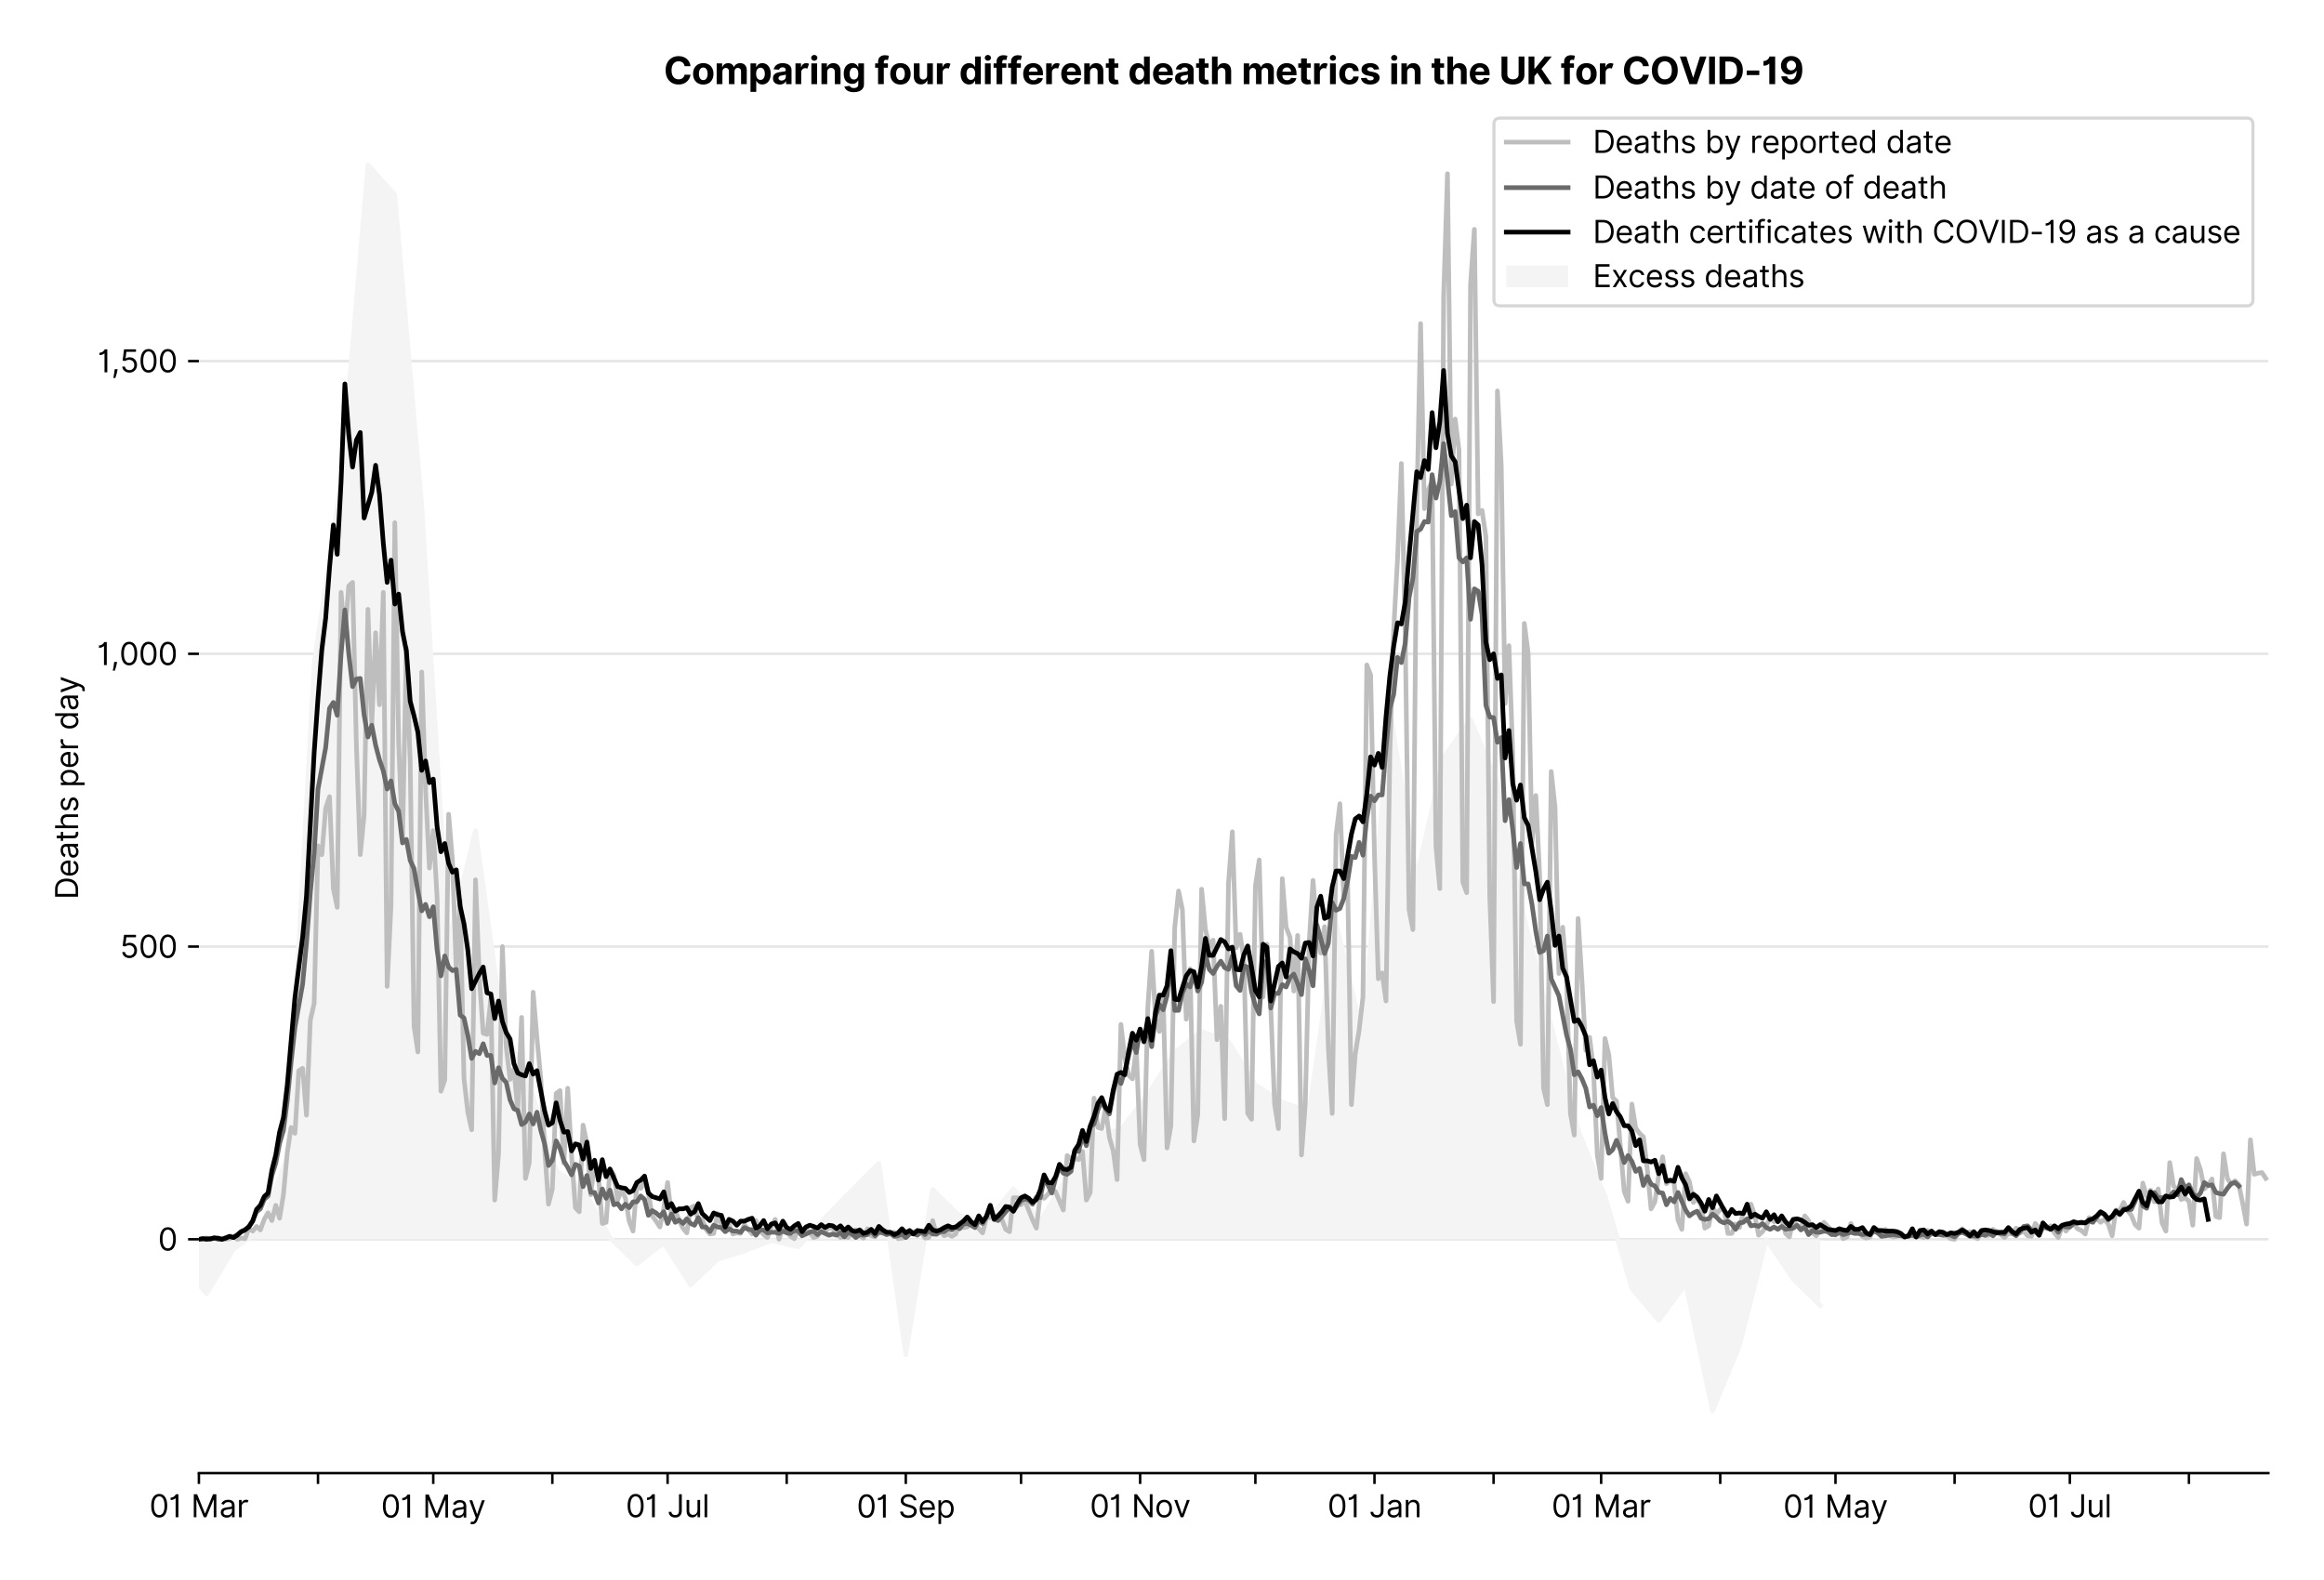 <?xml version="1.0" encoding="utf-8" standalone="no"?>
<!DOCTYPE svg PUBLIC "-//W3C//DTD SVG 1.1//EN"
  "http://www.w3.org/Graphics/SVG/1.1/DTD/svg11.dtd">
<svg version="1.1" viewBox="0 0 751.956 511.234" xmlns="http://www.w3.org/2000/svg" xmlns:xlink="http://www.w3.org/1999/xlink">
 <defs>
  <style type="text/css">*{stroke-linecap:butt;stroke-linejoin:round;}</style>
 </defs>
 <g id="figure_1">
  <g id="patch_1">
   <path d="M 0 511.234 
L 751.956 511.234 
L 751.956 0 
L 0 0 
z
" style="fill:#ffffff;"/>
  </g>
  <g id="axes_1">
   <g id="patch_2">
    <path d="M 64.356 476.745 
L 733.956 476.745 
L 733.956 33.225 
L 64.356 33.225 
z
" style="fill:#ffffff;"/>
   </g>
   <g id="matplotlib.axis_1">
    <g id="xtick_1">
     <g id="line2d_1">
      <defs>
       <path d="M 0 0 
L 0 3.5 
" id="mfd67ee7f00" style="stroke:#000000;stroke-width:0.8;"/>
      </defs>
      <g>
       <use style="stroke:#000000;stroke-width:0.8;" x="64.356" xlink:href="#mfd67ee7f00" y="476.745"/>
      </g>
     </g>
     <g id="text_1">
      <!-- 01 Mar -->
      <g transform="translate(48.32 491.018)scale(0.1 -0.1)">
       <defs>
        <path d="M 2000 -64 
Q 1230 -64 806 561 
Q 382 1186 382 2327 
Q 382 3459 809 4088 
Q 1236 4718 2000 4718 
Q 2764 4718 3191 4088 
Q 3618 3459 3618 2327 
Q 3618 1186 3194 561 
Q 2771 -64 2000 -64 
z
M 2000 436 
Q 2509 436 2791 927 
Q 3073 1418 3073 2327 
Q 3073 3234 2789 3730 
Q 2505 4227 2000 4227 
Q 1496 4227 1211 3730 
Q 927 3234 927 2327 
Q 927 1418 1210 927 
Q 1493 436 2000 436 
z
" id="Inter-Regular-30" transform="scale(0.016)"/>
        <path d="M 1973 4655 
L 1973 0 
L 1409 0 
L 1409 3836 
L 1373 3836 
Q 1341 3773 1209 3692 
Q 1077 3611 868 3551 
Q 659 3491 391 3491 
L 391 3964 
Q 661 3964 859 4061 
Q 1057 4159 1190 4291 
Q 1323 4423 1392 4529 
Q 1461 4636 1473 4655 
L 1973 4655 
z
" id="Inter-Regular-31" transform="scale(0.016)"/>
        <path id="Inter-Regular-20" transform="scale(0.016)"/>
        <path d="M 564 4655 
L 1236 4655 
L 2818 791 
L 2873 791 
L 4455 4655 
L 5127 4655 
L 5127 0 
L 4600 0 
L 4600 3536 
L 4555 3536 
L 3100 0 
L 2591 0 
L 1136 3536 
L 1091 3536 
L 1091 0 
L 564 0 
L 564 4655 
z
" id="Inter-Regular-4d" transform="scale(0.016)"/>
        <path d="M 1518 -82 
Q 1186 -82 916 44 
Q 646 170 486 410 
Q 327 650 327 991 
Q 327 1291 445 1478 
Q 564 1666 761 1773 
Q 959 1880 1199 1933 
Q 1439 1986 1682 2018 
Q 2000 2059 2199 2080 
Q 2398 2102 2490 2154 
Q 2582 2207 2582 2336 
L 2582 2355 
Q 2582 2691 2399 2877 
Q 2216 3064 1846 3064 
Q 1461 3064 1243 2895 
Q 1025 2727 936 2536 
L 427 2718 
Q 564 3036 792 3214 
Q 1021 3393 1292 3464 
Q 1564 3536 1827 3536 
Q 1996 3536 2215 3496 
Q 2434 3457 2640 3334 
Q 2846 3211 2982 2963 
Q 3118 2716 3118 2300 
L 3118 0 
L 2582 0 
L 2582 473 
L 2555 473 
Q 2500 359 2373 229 
Q 2246 100 2034 9 
Q 1823 -82 1518 -82 
z
M 1600 400 
Q 1918 400 2137 525 
Q 2357 650 2469 847 
Q 2582 1045 2582 1264 
L 2582 1755 
Q 2548 1714 2433 1681 
Q 2318 1648 2169 1624 
Q 2021 1600 1881 1583 
Q 1741 1566 1655 1555 
Q 1446 1527 1265 1467 
Q 1084 1407 974 1287 
Q 864 1168 864 964 
Q 864 684 1072 542 
Q 1280 400 1600 400 
z
" id="Inter-Regular-61" transform="scale(0.016)"/>
        <path d="M 491 0 
L 491 3491 
L 1009 3491 
L 1009 2964 
L 1046 2964 
Q 1139 3223 1389 3384 
Q 1639 3545 1955 3545 
Q 2100 3545 2209 3511 
Q 2318 3477 2400 3418 
L 2218 2964 
Q 2161 2993 2085 3010 
Q 2009 3027 1909 3027 
Q 1527 3027 1277 2794 
Q 1027 2561 1027 2209 
L 1027 0 
L 491 0 
z
" id="Inter-Regular-72" transform="scale(0.016)"/>
       </defs>
       <use xlink:href="#Inter-Regular-30"/>
       <use x="62.5" xlink:href="#Inter-Regular-31"/>
       <use x="106.676" xlink:href="#Inter-Regular-20"/>
       <use x="134.801" xlink:href="#Inter-Regular-4d"/>
       <use x="225.994" xlink:href="#Inter-Regular-61"/>
       <use x="282.386" xlink:href="#Inter-Regular-72"/>
      </g>
     </g>
    </g>
    <g id="xtick_2">
     <g id="line2d_2">
      <g>
       <use style="stroke:#000000;stroke-width:0.8;" x="102.891" xlink:href="#mfd67ee7f00" y="476.745"/>
      </g>
     </g>
    </g>
    <g id="xtick_3">
     <g id="line2d_3">
      <g>
       <use style="stroke:#000000;stroke-width:0.8;" x="140.182" xlink:href="#mfd67ee7f00" y="476.745"/>
      </g>
     </g>
     <g id="text_2">
      <!-- 01 May -->
      <g transform="translate(123.279 491.117)scale(0.1 -0.1)">
       <defs>
        <path d="M 818 -1355 
Q 682 -1355 575 -1333 
Q 468 -1311 427 -1291 
L 564 -818 
Q 857 -893 1053 -814 
Q 1250 -736 1391 -345 
L 1509 -18 
L 218 3491 
L 800 3491 
L 1764 709 
L 1800 709 
L 2764 3491 
L 3346 3491 
L 1846 -564 
Q 1550 -1355 818 -1355 
z
" id="Inter-Regular-79" transform="scale(0.016)"/>
       </defs>
       <use xlink:href="#Inter-Regular-30"/>
       <use x="62.5" xlink:href="#Inter-Regular-31"/>
       <use x="106.676" xlink:href="#Inter-Regular-20"/>
       <use x="134.801" xlink:href="#Inter-Regular-4d"/>
       <use x="225.994" xlink:href="#Inter-Regular-61"/>
       <use x="282.386" xlink:href="#Inter-Regular-79"/>
      </g>
     </g>
    </g>
    <g id="xtick_4">
     <g id="line2d_4">
      <g>
       <use style="stroke:#000000;stroke-width:0.8;" x="178.716" xlink:href="#mfd67ee7f00" y="476.745"/>
      </g>
     </g>
    </g>
    <g id="xtick_5">
     <g id="line2d_5">
      <g>
       <use style="stroke:#000000;stroke-width:0.8;" x="216.008" xlink:href="#mfd67ee7f00" y="476.745"/>
      </g>
     </g>
     <g id="text_3">
      <!-- 01 Jul -->
      <g transform="translate(202.464 491.018)scale(0.1 -0.1)">
       <defs>
        <path d="M 2346 4655 
L 2909 4655 
L 2909 1327 
Q 2909 657 2549 296 
Q 2189 -64 1582 -64 
Q 1200 -64 902 76 
Q 605 216 434 475 
Q 264 734 264 1091 
L 818 1091 
Q 818 795 1034 615 
Q 1250 436 1582 436 
Q 1948 436 2147 664 
Q 2346 893 2346 1327 
L 2346 4655 
z
" id="Inter-Regular-4a" transform="scale(0.016)"/>
        <path d="M 2691 1427 
L 2691 3491 
L 3227 3491 
L 3227 0 
L 2691 0 
L 2691 591 
L 2655 591 
Q 2532 325 2273 140 
Q 2014 -45 1618 -45 
Q 1127 -45 809 280 
Q 491 605 491 1273 
L 491 3491 
L 1027 3491 
L 1027 1309 
Q 1027 927 1242 700 
Q 1457 473 1791 473 
Q 1991 473 2199 575 
Q 2407 677 2549 888 
Q 2691 1100 2691 1427 
z
" id="Inter-Regular-75" transform="scale(0.016)"/>
        <path d="M 1027 4655 
L 1027 0 
L 491 0 
L 491 4655 
L 1027 4655 
z
" id="Inter-Regular-6c" transform="scale(0.016)"/>
       </defs>
       <use xlink:href="#Inter-Regular-30"/>
       <use x="62.5" xlink:href="#Inter-Regular-31"/>
       <use x="106.676" xlink:href="#Inter-Regular-20"/>
       <use x="134.801" xlink:href="#Inter-Regular-4a"/>
       <use x="189.063" xlink:href="#Inter-Regular-75"/>
       <use x="247.159" xlink:href="#Inter-Regular-6c"/>
      </g>
     </g>
    </g>
    <g id="xtick_6">
     <g id="line2d_6">
      <g>
       <use style="stroke:#000000;stroke-width:0.8;" x="254.542" xlink:href="#mfd67ee7f00" y="476.745"/>
      </g>
     </g>
    </g>
    <g id="xtick_7">
     <g id="line2d_7">
      <g>
       <use style="stroke:#000000;stroke-width:0.8;" x="293.077" xlink:href="#mfd67ee7f00" y="476.745"/>
      </g>
     </g>
     <g id="text_4">
      <!-- 01 Sep -->
      <g transform="translate(277.189 491.117)scale(0.1 -0.1)">
       <defs>
        <path d="M 3109 3491 
Q 3068 3836 2777 4027 
Q 2486 4218 2064 4218 
Q 1600 4218 1318 3999 
Q 1036 3780 1036 3445 
Q 1036 3195 1189 3042 
Q 1343 2889 1553 2803 
Q 1764 2718 1936 2673 
L 2409 2545 
Q 2591 2498 2815 2414 
Q 3039 2330 3244 2185 
Q 3450 2041 3584 1816 
Q 3718 1591 3718 1264 
Q 3718 886 3521 581 
Q 3325 277 2949 97 
Q 2573 -82 2036 -82 
Q 1286 -82 845 272 
Q 405 627 364 1200 
L 946 1200 
Q 968 936 1124 764 
Q 1280 593 1519 510 
Q 1759 427 2036 427 
Q 2359 427 2616 533 
Q 2873 639 3023 828 
Q 3173 1018 3173 1273 
Q 3173 1505 3043 1650 
Q 2914 1795 2702 1886 
Q 2491 1977 2246 2045 
L 1673 2209 
Q 1127 2366 809 2657 
Q 491 2948 491 3418 
Q 491 3809 703 4101 
Q 916 4393 1276 4555 
Q 1636 4718 2082 4718 
Q 2532 4718 2882 4558 
Q 3232 4398 3437 4120 
Q 3643 3843 3655 3491 
L 3109 3491 
z
" id="Inter-Regular-53" transform="scale(0.016)"/>
        <path d="M 1955 -73 
Q 1450 -73 1085 151 
Q 721 375 524 778 
Q 327 1182 327 1718 
Q 327 2255 524 2665 
Q 721 3075 1074 3305 
Q 1427 3536 1900 3536 
Q 2173 3536 2439 3445 
Q 2705 3355 2923 3151 
Q 3141 2948 3270 2614 
Q 3400 2280 3400 1791 
L 3400 1564 
L 866 1564 
Q 884 1005 1183 707 
Q 1482 409 1955 409 
Q 2271 409 2498 545 
Q 2725 682 2827 955 
L 3346 809 
Q 3223 414 2854 170 
Q 2486 -73 1955 -73 
z
M 866 2027 
L 2855 2027 
Q 2855 2470 2595 2762 
Q 2336 3055 1900 3055 
Q 1593 3055 1368 2911 
Q 1143 2768 1013 2533 
Q 884 2298 866 2027 
z
" id="Inter-Regular-65" transform="scale(0.016)"/>
        <path d="M 491 -1309 
L 491 3491 
L 1009 3491 
L 1009 2936 
L 1073 2936 
Q 1132 3027 1237 3169 
Q 1343 3311 1542 3423 
Q 1741 3536 2082 3536 
Q 2523 3536 2859 3315 
Q 3196 3095 3384 2690 
Q 3573 2286 3573 1736 
Q 3573 1182 3384 776 
Q 3196 370 2861 148 
Q 2527 -73 2091 -73 
Q 1755 -73 1552 39 
Q 1350 152 1241 296 
Q 1132 441 1073 536 
L 1027 536 
L 1027 -1309 
L 491 -1309 
z
M 1018 1745 
Q 1018 1152 1276 780 
Q 1534 409 2018 409 
Q 2355 409 2581 587 
Q 2807 766 2921 1069 
Q 3036 1373 3036 1745 
Q 3036 2114 2923 2410 
Q 2811 2707 2585 2881 
Q 2359 3055 2018 3055 
Q 1527 3055 1272 2693 
Q 1018 2332 1018 1745 
z
" id="Inter-Regular-70" transform="scale(0.016)"/>
       </defs>
       <use xlink:href="#Inter-Regular-30"/>
       <use x="62.5" xlink:href="#Inter-Regular-31"/>
       <use x="106.676" xlink:href="#Inter-Regular-20"/>
       <use x="134.801" xlink:href="#Inter-Regular-53"/>
       <use x="198.58" xlink:href="#Inter-Regular-65"/>
       <use x="256.818" xlink:href="#Inter-Regular-70"/>
      </g>
     </g>
    </g>
    <g id="xtick_8">
     <g id="line2d_8">
      <g>
       <use style="stroke:#000000;stroke-width:0.8;" x="330.368" xlink:href="#mfd67ee7f00" y="476.745"/>
      </g>
     </g>
    </g>
    <g id="xtick_9">
     <g id="line2d_9">
      <g>
       <use style="stroke:#000000;stroke-width:0.8;" x="368.902" xlink:href="#mfd67ee7f00" y="476.745"/>
      </g>
     </g>
     <g id="text_5">
      <!-- 01 Nov -->
      <g transform="translate(352.631 491.018)scale(0.1 -0.1)">
       <defs>
        <path d="M 4255 4655 
L 4255 0 
L 3709 0 
L 1173 3655 
L 1127 3655 
L 1127 0 
L 564 0 
L 564 4655 
L 1109 4655 
L 3655 991 
L 3700 991 
L 3700 4655 
L 4255 4655 
z
" id="Inter-Regular-4e" transform="scale(0.016)"/>
        <path d="M 1909 -73 
Q 1436 -73 1080 152 
Q 725 377 526 781 
Q 327 1186 327 1727 
Q 327 2273 526 2679 
Q 725 3086 1080 3311 
Q 1436 3536 1909 3536 
Q 2382 3536 2737 3311 
Q 3093 3086 3292 2679 
Q 3491 2273 3491 1727 
Q 3491 1186 3292 781 
Q 3093 377 2737 152 
Q 2382 -73 1909 -73 
z
M 1909 409 
Q 2268 409 2500 593 
Q 2732 777 2843 1077 
Q 2955 1377 2955 1727 
Q 2955 2077 2843 2379 
Q 2732 2682 2500 2868 
Q 2268 3055 1909 3055 
Q 1550 3055 1318 2868 
Q 1086 2682 975 2379 
Q 864 2077 864 1727 
Q 864 1377 975 1077 
Q 1086 777 1318 593 
Q 1550 409 1909 409 
z
" id="Inter-Regular-6f" transform="scale(0.016)"/>
        <path d="M 3346 3491 
L 2055 0 
L 1509 0 
L 218 3491 
L 800 3491 
L 1764 709 
L 1800 709 
L 2764 3491 
L 3346 3491 
z
" id="Inter-Regular-76" transform="scale(0.016)"/>
       </defs>
       <use xlink:href="#Inter-Regular-30"/>
       <use x="62.5" xlink:href="#Inter-Regular-31"/>
       <use x="106.676" xlink:href="#Inter-Regular-20"/>
       <use x="134.801" xlink:href="#Inter-Regular-4e"/>
       <use x="210.085" xlink:href="#Inter-Regular-6f"/>
       <use x="269.744" xlink:href="#Inter-Regular-76"/>
      </g>
     </g>
    </g>
    <g id="xtick_10">
     <g id="line2d_10">
      <g>
       <use style="stroke:#000000;stroke-width:0.8;" x="406.194" xlink:href="#mfd67ee7f00" y="476.745"/>
      </g>
     </g>
    </g>
    <g id="xtick_11">
     <g id="line2d_11">
      <g>
       <use style="stroke:#000000;stroke-width:0.8;" x="444.728" xlink:href="#mfd67ee7f00" y="476.745"/>
      </g>
     </g>
     <g id="text_6">
      <!-- 01 Jan -->
      <g transform="translate(429.529 491.018)scale(0.1 -0.1)">
       <defs>
        <path d="M 1027 2100 
L 1027 0 
L 491 0 
L 491 3491 
L 1009 3491 
L 1009 2945 
L 1055 2945 
Q 1177 3211 1427 3373 
Q 1677 3536 2073 3536 
Q 2602 3536 2928 3211 
Q 3255 2886 3255 2218 
L 3255 0 
L 2718 0 
L 2718 2182 
Q 2718 2593 2504 2824 
Q 2291 3055 1918 3055 
Q 1534 3055 1280 2806 
Q 1027 2557 1027 2100 
z
" id="Inter-Regular-6e" transform="scale(0.016)"/>
       </defs>
       <use xlink:href="#Inter-Regular-30"/>
       <use x="62.5" xlink:href="#Inter-Regular-31"/>
       <use x="106.676" xlink:href="#Inter-Regular-20"/>
       <use x="134.801" xlink:href="#Inter-Regular-4a"/>
       <use x="189.063" xlink:href="#Inter-Regular-61"/>
       <use x="245.455" xlink:href="#Inter-Regular-6e"/>
      </g>
     </g>
    </g>
    <g id="xtick_12">
     <g id="line2d_12">
      <g>
       <use style="stroke:#000000;stroke-width:0.8;" x="483.263" xlink:href="#mfd67ee7f00" y="476.745"/>
      </g>
     </g>
    </g>
    <g id="xtick_13">
     <g id="line2d_13">
      <g>
       <use style="stroke:#000000;stroke-width:0.8;" x="518.068" xlink:href="#mfd67ee7f00" y="476.745"/>
      </g>
     </g>
     <g id="text_7">
      <!-- 01 Mar -->
      <g transform="translate(502.031 491.018)scale(0.1 -0.1)">
       <use xlink:href="#Inter-Regular-30"/>
       <use x="62.5" xlink:href="#Inter-Regular-31"/>
       <use x="106.676" xlink:href="#Inter-Regular-20"/>
       <use x="134.801" xlink:href="#Inter-Regular-4d"/>
       <use x="225.994" xlink:href="#Inter-Regular-61"/>
       <use x="282.386" xlink:href="#Inter-Regular-72"/>
      </g>
     </g>
    </g>
    <g id="xtick_14">
     <g id="line2d_14">
      <g>
       <use style="stroke:#000000;stroke-width:0.8;" x="556.602" xlink:href="#mfd67ee7f00" y="476.745"/>
      </g>
     </g>
    </g>
    <g id="xtick_15">
     <g id="line2d_15">
      <g>
       <use style="stroke:#000000;stroke-width:0.8;" x="593.894" xlink:href="#mfd67ee7f00" y="476.745"/>
      </g>
     </g>
     <g id="text_8">
      <!-- 01 May -->
      <g transform="translate(576.991 491.117)scale(0.1 -0.1)">
       <use xlink:href="#Inter-Regular-30"/>
       <use x="62.5" xlink:href="#Inter-Regular-31"/>
       <use x="106.676" xlink:href="#Inter-Regular-20"/>
       <use x="134.801" xlink:href="#Inter-Regular-4d"/>
       <use x="225.994" xlink:href="#Inter-Regular-61"/>
       <use x="282.386" xlink:href="#Inter-Regular-79"/>
      </g>
     </g>
    </g>
    <g id="xtick_16">
     <g id="line2d_16">
      <g>
       <use style="stroke:#000000;stroke-width:0.8;" x="632.428" xlink:href="#mfd67ee7f00" y="476.745"/>
      </g>
     </g>
    </g>
    <g id="xtick_17">
     <g id="line2d_17">
      <g>
       <use style="stroke:#000000;stroke-width:0.8;" x="669.719" xlink:href="#mfd67ee7f00" y="476.745"/>
      </g>
     </g>
     <g id="text_9">
      <!-- 01 Jul -->
      <g transform="translate(656.176 491.018)scale(0.1 -0.1)">
       <use xlink:href="#Inter-Regular-30"/>
       <use x="62.5" xlink:href="#Inter-Regular-31"/>
       <use x="106.676" xlink:href="#Inter-Regular-20"/>
       <use x="134.801" xlink:href="#Inter-Regular-4a"/>
       <use x="189.063" xlink:href="#Inter-Regular-75"/>
       <use x="247.159" xlink:href="#Inter-Regular-6c"/>
      </g>
     </g>
    </g>
    <g id="xtick_18">
     <g id="line2d_18">
      <g>
       <use style="stroke:#000000;stroke-width:0.8;" x="708.254" xlink:href="#mfd67ee7f00" y="476.745"/>
      </g>
     </g>
    </g>
   </g>
   <g id="matplotlib.axis_2">
    <g id="ytick_1">
     <g id="line2d_19">
      <path clip-path="url(#p476802059e)" d="M 64.356 401.069 
L 733.956 401.069 
" style="fill:none;stroke:#e5e5e5;stroke-linecap:square;stroke-width:0.8;"/>
     </g>
     <g id="line2d_20">
      <defs>
       <path d="M 0 0 
L -3.5 0 
" id="m8ca67b7b96" style="stroke:#000000;stroke-width:0.8;"/>
      </defs>
      <g>
       <use style="stroke:#000000;stroke-width:0.8;" x="64.356" xlink:href="#m8ca67b7b96" y="401.069"/>
      </g>
     </g>
     <g id="text_10">
      <!-- 0 -->
      <g transform="translate(51.106 404.706)scale(0.1 -0.1)">
       <use xlink:href="#Inter-Regular-30"/>
      </g>
     </g>
    </g>
    <g id="ytick_2">
     <g id="line2d_21">
      <path clip-path="url(#p476802059e)" d="M 64.356 306.332 
L 733.956 306.332 
" style="fill:none;stroke:#e5e5e5;stroke-linecap:square;stroke-width:0.8;"/>
     </g>
     <g id="line2d_22">
      <g>
       <use style="stroke:#000000;stroke-width:0.8;" x="64.356" xlink:href="#m8ca67b7b96" y="306.332"/>
      </g>
     </g>
     <g id="text_11">
      <!-- 500 -->
      <g transform="translate(38.777 309.969)scale(0.1 -0.1)">
       <defs>
        <path d="M 1936 -64 
Q 1536 -64 1216 95 
Q 896 255 702 532 
Q 509 809 491 1164 
L 1036 1164 
Q 1068 848 1324 642 
Q 1580 436 1936 436 
Q 2223 436 2447 570 
Q 2671 705 2799 940 
Q 2927 1175 2927 1473 
Q 2927 1777 2794 2017 
Q 2661 2257 2429 2395 
Q 2198 2534 1900 2536 
Q 1686 2539 1461 2472 
Q 1236 2405 1091 2300 
L 564 2364 
L 846 4655 
L 3264 4655 
L 3264 4155 
L 1318 4155 
L 1155 2782 
L 1182 2782 
Q 1325 2895 1541 2970 
Q 1757 3045 1991 3045 
Q 2418 3045 2753 2842 
Q 3089 2639 3281 2286 
Q 3473 1934 3473 1482 
Q 3473 1036 3274 687 
Q 3075 339 2727 137 
Q 2380 -64 1936 -64 
z
" id="Inter-Regular-35" transform="scale(0.016)"/>
       </defs>
       <use xlink:href="#Inter-Regular-35"/>
       <use x="60.795" xlink:href="#Inter-Regular-30"/>
       <use x="123.295" xlink:href="#Inter-Regular-30"/>
      </g>
     </g>
    </g>
    <g id="ytick_3">
     <g id="line2d_23">
      <path clip-path="url(#p476802059e)" d="M 64.356 211.596 
L 733.956 211.596 
" style="fill:none;stroke:#e5e5e5;stroke-linecap:square;stroke-width:0.8;"/>
     </g>
     <g id="line2d_24">
      <g>
       <use style="stroke:#000000;stroke-width:0.8;" x="64.356" xlink:href="#m8ca67b7b96" y="211.596"/>
      </g>
     </g>
     <g id="text_12">
      <!-- 1,000 -->
      <g transform="translate(31.391 215.232)scale(0.1 -0.1)">
       <defs>
        <path d="M 1291 636 
L 1255 391 
Q 1216 132 1137 -163 
Q 1059 -459 975 -720 
Q 891 -982 836 -1136 
L 427 -1136 
Q 457 -991 504 -752 
Q 552 -514 601 -219 
Q 650 75 682 382 
L 709 636 
L 1291 636 
z
" id="Inter-Regular-2c" transform="scale(0.016)"/>
       </defs>
       <use xlink:href="#Inter-Regular-31"/>
       <use x="44.176" xlink:href="#Inter-Regular-2c"/>
       <use x="72.159" xlink:href="#Inter-Regular-30"/>
       <use x="134.659" xlink:href="#Inter-Regular-30"/>
       <use x="197.159" xlink:href="#Inter-Regular-30"/>
      </g>
     </g>
    </g>
    <g id="ytick_4">
     <g id="line2d_25">
      <path clip-path="url(#p476802059e)" d="M 64.356 116.859 
L 733.956 116.859 
" style="fill:none;stroke:#e5e5e5;stroke-linecap:square;stroke-width:0.8;"/>
     </g>
     <g id="line2d_26">
      <g>
       <use style="stroke:#000000;stroke-width:0.8;" x="64.356" xlink:href="#m8ca67b7b96" y="116.859"/>
      </g>
     </g>
     <g id="text_13">
      <!-- 1,500 -->
      <g transform="translate(31.561 120.495)scale(0.1 -0.1)">
       <use xlink:href="#Inter-Regular-31"/>
       <use x="44.176" xlink:href="#Inter-Regular-2c"/>
       <use x="72.159" xlink:href="#Inter-Regular-35"/>
       <use x="132.955" xlink:href="#Inter-Regular-30"/>
       <use x="195.455" xlink:href="#Inter-Regular-30"/>
      </g>
     </g>
    </g>
    <g id="text_14">
     <!-- Deaths per day -->
     <g transform="translate(25.273 291.094)rotate(-90)scale(0.1 -0.1)">
      <defs>
       <path d="M 2000 0 
L 564 0 
L 564 4655 
L 2064 4655 
Q 2741 4655 3223 4376 
Q 3705 4098 3961 3578 
Q 4218 3059 4218 2336 
Q 4218 1609 3959 1085 
Q 3700 561 3204 280 
Q 2709 0 2000 0 
z
M 1127 500 
L 1964 500 
Q 2830 500 3251 992 
Q 3673 1484 3673 2336 
Q 3673 3182 3259 3668 
Q 2846 4155 2027 4155 
L 1127 4155 
L 1127 500 
z
" id="Inter-Regular-44" transform="scale(0.016)"/>
       <path d="M 2009 3491 
L 2009 3036 
L 1264 3036 
L 1264 1000 
Q 1264 773 1331 660 
Q 1398 548 1503 510 
Q 1609 473 1727 473 
Q 1816 473 1873 483 
Q 1930 493 1964 500 
L 2073 18 
Q 2018 -2 1920 -23 
Q 1823 -45 1673 -45 
Q 1446 -45 1228 52 
Q 1011 150 869 350 
Q 727 550 727 855 
L 727 3036 
L 200 3036 
L 200 3491 
L 727 3491 
L 727 4327 
L 1264 4327 
L 1264 3491 
L 2009 3491 
z
" id="Inter-Regular-74" transform="scale(0.016)"/>
       <path d="M 1027 2100 
L 1027 0 
L 491 0 
L 491 4655 
L 1027 4655 
L 1027 2945 
L 1073 2945 
Q 1196 3216 1442 3376 
Q 1689 3536 2100 3536 
Q 2636 3536 2963 3213 
Q 3291 2891 3291 2218 
L 3291 0 
L 2755 0 
L 2755 2182 
Q 2755 2598 2540 2826 
Q 2325 3055 1946 3055 
Q 1548 3055 1287 2806 
Q 1027 2557 1027 2100 
z
" id="Inter-Regular-68" transform="scale(0.016)"/>
       <path d="M 2964 2709 
L 2482 2573 
Q 2411 2755 2245 2914 
Q 2080 3073 1727 3073 
Q 1407 3073 1194 2926 
Q 982 2780 982 2555 
Q 982 2355 1127 2239 
Q 1273 2123 1582 2045 
L 2100 1918 
Q 3027 1691 3027 973 
Q 3027 673 2855 436 
Q 2684 200 2377 63 
Q 2071 -73 1664 -73 
Q 1130 -73 780 159 
Q 430 391 336 836 
L 846 964 
Q 989 400 1655 400 
Q 2030 400 2251 560 
Q 2473 720 2473 945 
Q 2473 1316 1955 1436 
L 1373 1573 
Q 893 1686 669 1926 
Q 446 2166 446 2527 
Q 446 2823 613 3050 
Q 780 3277 1069 3406 
Q 1359 3536 1727 3536 
Q 2246 3536 2542 3309 
Q 2839 3082 2964 2709 
z
" id="Inter-Regular-73" transform="scale(0.016)"/>
       <path d="M 1809 -73 
Q 1373 -73 1039 148 
Q 705 370 516 776 
Q 327 1182 327 1736 
Q 327 2286 516 2690 
Q 705 3095 1041 3315 
Q 1377 3536 1818 3536 
Q 2159 3536 2358 3423 
Q 2557 3311 2662 3169 
Q 2768 3027 2827 2936 
L 2873 2936 
L 2873 4655 
L 3409 4655 
L 3409 0 
L 2891 0 
L 2891 536 
L 2827 536 
Q 2768 441 2659 296 
Q 2550 152 2348 39 
Q 2146 -73 1809 -73 
z
M 1882 409 
Q 2366 409 2624 780 
Q 2882 1152 2882 1745 
Q 2882 2332 2627 2693 
Q 2373 3055 1882 3055 
Q 1541 3055 1315 2881 
Q 1089 2707 976 2410 
Q 864 2114 864 1745 
Q 864 1373 978 1069 
Q 1093 766 1319 587 
Q 1546 409 1882 409 
z
" id="Inter-Regular-64" transform="scale(0.016)"/>
      </defs>
      <use xlink:href="#Inter-Regular-44"/>
      <use x="71.875" xlink:href="#Inter-Regular-65"/>
      <use x="130.114" xlink:href="#Inter-Regular-61"/>
      <use x="186.506" xlink:href="#Inter-Regular-74"/>
      <use x="222.869" xlink:href="#Inter-Regular-68"/>
      <use x="281.96" xlink:href="#Inter-Regular-73"/>
      <use x="334.233" xlink:href="#Inter-Regular-20"/>
      <use x="362.358" xlink:href="#Inter-Regular-70"/>
      <use x="423.296" xlink:href="#Inter-Regular-65"/>
      <use x="481.534" xlink:href="#Inter-Regular-72"/>
      <use x="519.886" xlink:href="#Inter-Regular-20"/>
      <use x="548.011" xlink:href="#Inter-Regular-64"/>
      <use x="610.085" xlink:href="#Inter-Regular-61"/>
      <use x="666.477" xlink:href="#Inter-Regular-79"/>
     </g>
    </g>
   </g>
   <g id="PolyCollection_1">
    <path clip-path="url(#p476802059e)" d="M -11.47 401.069 
L -11.47 401.069 
L -2.768 401.069 
L 5.933 401.069 
L 14.634 401.069 
L 23.336 401.069 
L 32.037 401.069 
L 40.738 401.069 
L 49.44 401.069 
L 58.141 401.069 
L 66.842 401.069 
L 75.544 401.069 
L 84.245 401.069 
L 92.946 401.069 
L 101.648 401.069 
L 110.349 401.069 
L 119.05 401.069 
L 127.752 401.069 
L 136.453 401.069 
L 145.154 401.069 
L 153.856 401.069 
L 162.557 401.069 
L 171.258 401.069 
L 179.959 401.069 
L 188.661 401.069 
L 197.362 401.069 
L 206.063 401.069 
L 214.765 401.069 
L 223.466 401.069 
L 232.167 401.069 
L 240.869 401.069 
L 249.57 401.069 
L 258.271 401.069 
L 266.973 401.069 
L 275.674 401.069 
L 284.375 401.069 
L 293.077 401.069 
L 301.778 401.069 
L 310.479 401.069 
L 319.181 401.069 
L 327.882 401.069 
L 336.583 401.069 
L 345.285 401.069 
L 353.986 401.069 
L 362.687 401.069 
L 371.389 401.069 
L 380.09 401.069 
L 388.791 401.069 
L 397.492 401.069 
L 406.194 401.069 
L 414.895 401.069 
L 423.596 401.069 
L 432.298 401.069 
L 440.999 401.069 
L 449.7 401.069 
L 458.402 401.069 
L 467.103 401.069 
L 475.804 401.069 
L 484.506 401.069 
L 493.207 401.069 
L 501.908 401.069 
L 510.61 401.069 
L 519.311 401.069 
L 528.012 401.069 
L 536.714 401.069 
L 545.415 401.069 
L 554.116 401.069 
L 562.818 401.069 
L 571.519 401.069 
L 580.22 401.069 
L 588.922 401.069 
L 588.922 401.069 
L 588.922 422.48 
L 580.22 413.953 
L 571.519 401.069 
L 562.818 435.553 
L 554.116 456.585 
L 545.415 415.469 
L 536.714 427.406 
L 528.012 416.985 
L 519.311 387.048 
L 510.61 365.827 
L 501.908 332.101 
L 493.207 297.238 
L 484.506 253.469 
L 475.804 232.817 
L 467.103 245.132 
L 458.402 283.785 
L 449.7 229.785 
L 440.999 335.511 
L 432.298 298.753 
L 423.596 359.574 
L 414.895 356.732 
L 406.194 351.048 
L 397.492 337.027 
L 388.791 333.806 
L 380.09 340.627 
L 371.389 354.269 
L 362.687 365.638 
L 353.986 367.343 
L 345.285 380.985 
L 336.583 395.196 
L 327.882 384.774 
L 319.181 395.385 
L 310.479 393.49 
L 301.778 384.964 
L 293.077 438.396 
L 284.375 376.438 
L 275.674 385.153 
L 266.973 394.059 
L 258.271 403.532 
L 249.57 401.448 
L 240.869 404.859 
L 232.167 407.511 
L 223.466 415.848 
L 214.765 402.206 
L 206.063 409.027 
L 197.362 400.501 
L 188.661 384.585 
L 179.959 378.901 
L 171.258 351.048 
L 162.557 331.532 
L 153.856 268.817 
L 145.154 305.006 
L 136.453 163.659 
L 127.752 63.048 
L 119.05 53.385 
L 110.349 155.701 
L 101.648 214.817 
L 92.946 374.353 
L 84.245 397.848 
L 75.544 404.29 
L 66.842 418.69 
L 58.141 408.269 
L 49.44 419.827 
L 40.738 418.311 
L 32.037 422.29 
L 23.336 417.174 
L 14.634 424.185 
L 5.933 407.322 
L -2.768 392.543 
L -11.47 399.743 
z
" style="fill:#f4f4f4;"/>
   </g>
   <g id="line2d_27">
    <path clip-path="url(#p476802059e)" d="M -1 395.546 
L 5.933 407.322 
L 14.634 424.185 
L 23.336 417.174 
L 32.037 422.29 
L 40.738 418.311 
L 49.44 419.827 
L 58.141 408.269 
L 66.842 418.69 
L 75.544 404.29 
L 84.245 397.848 
L 92.946 374.353 
L 101.648 214.817 
L 110.349 155.701 
L 119.05 53.385 
L 127.752 63.048 
L 136.453 163.659 
L 145.154 305.006 
L 153.856 268.817 
L 162.557 331.532 
L 171.258 351.048 
L 179.959 378.901 
L 188.661 384.585 
L 197.362 400.501 
L 206.063 409.027 
L 214.765 402.206 
L 223.466 415.848 
L 232.167 407.511 
L 240.869 404.859 
L 249.57 401.448 
L 258.271 403.532 
L 266.973 394.059 
L 275.674 385.153 
L 284.375 376.438 
L 293.077 438.396 
L 301.778 384.964 
L 310.479 393.49 
L 319.181 395.385 
L 327.882 384.774 
L 336.583 395.196 
L 345.285 380.985 
L 353.986 367.343 
L 362.687 365.638 
L 371.389 354.269 
L 380.09 340.627 
L 388.791 333.806 
L 397.492 337.027 
L 406.194 351.048 
L 414.895 356.732 
L 423.596 359.574 
L 432.298 298.753 
L 440.999 335.511 
L 449.7 229.785 
L 458.402 283.785 
L 467.103 245.132 
L 475.804 232.817 
L 484.506 253.469 
L 493.207 297.238 
L 501.908 332.101 
L 510.61 365.827 
L 519.311 387.048 
L 528.012 416.985 
L 536.714 427.406 
L 545.415 415.469 
L 554.116 456.585 
L 562.818 435.553 
L 571.519 401.069 
L 580.22 413.953 
L 588.922 422.48 
" style="fill:none;stroke:#f4f4f4;stroke-linecap:square;stroke-width:1.5;"/>
   </g>
   <g id="line2d_28">
    <path clip-path="url(#p476802059e)" d="M 70.571 400.88 
L 71.815 400.88 
L 73.058 401.069 
L 74.301 400.88 
L 75.544 400.311 
L 76.787 401.069 
L 78.03 400.69 
L 79.273 400.88 
L 80.516 397.659 
L 81.759 398.417 
L 83.002 396.901 
L 84.245 398.038 
L 85.488 394.627 
L 86.731 392.543 
L 87.974 395.006 
L 89.217 390.08 
L 90.46 394.248 
L 91.703 386.669 
L 92.946 373.027 
L 94.189 364.88 
L 95.432 366.774 
L 96.675 346.501 
L 97.918 345.743 
L 99.162 360.901 
L 100.405 330.206 
L 101.648 324.711 
L 102.891 273.743 
L 104.134 276.585 
L 105.377 261.617 
L 106.62 257.827 
L 107.863 287.574 
L 109.106 293.638 
L 110.349 191.701 
L 111.592 205.911 
L 112.835 189.617 
L 114.078 188.48 
L 115.321 241.343 
L 116.564 276.585 
L 117.807 263.89 
L 119.05 197.196 
L 120.293 234.332 
L 121.536 204.774 
L 122.779 228.08 
L 124.022 191.701 
L 125.265 319.217 
L 126.509 293.069 
L 127.752 169.153 
L 128.995 240.585 
L 130.238 271.848 
L 131.481 209.701 
L 132.724 246.648 
L 133.967 332.101 
L 135.21 340.438 
L 136.453 217.469 
L 137.696 255.364 
L 138.939 280.943 
L 140.182 268.817 
L 141.425 290.417 
L 142.668 353.132 
L 143.911 349.532 
L 145.154 263.511 
L 146.397 278.48 
L 147.64 314.29 
L 148.883 291.364 
L 150.126 348.964 
L 151.369 359.953 
L 152.612 365.638 
L 153.856 284.732 
L 155.099 316.374 
L 156.342 334.374 
L 157.585 334.753 
L 158.828 323.196 
L 160.071 388.374 
L 161.314 373.406 
L 162.557 306.332 
L 163.8 338.922 
L 165.043 349.343 
L 166.286 345.932 
L 167.529 359.385 
L 168.772 329.259 
L 170.015 381.364 
L 171.258 376.248 
L 172.501 321.111 
L 173.744 336.08 
L 174.987 349.153 
L 176.23 371.89 
L 177.473 389.701 
L 178.716 384.774 
L 179.959 353.89 
L 181.203 352.943 
L 182.446 376.438 
L 183.689 352.185 
L 184.932 373.974 
L 186.175 390.838 
L 187.418 392.164 
L 188.661 364.122 
L 189.904 369.996 
L 191.147 386.669 
L 192.39 376.248 
L 193.633 380.796 
L 194.876 395.953 
L 196.119 395.574 
L 197.362 378.332 
L 198.605 380.227 
L 199.848 388.374 
L 201.091 385.153 
L 202.334 387.617 
L 203.577 395.196 
L 204.82 398.417 
L 206.063 383.259 
L 207.306 384.585 
L 208.55 382.311 
L 209.793 386.101 
L 211.036 393.49 
L 212.279 395.196 
L 213.522 397.09 
L 214.765 391.027 
L 216.008 382.69 
L 217.251 393.301 
L 218.494 391.596 
L 219.737 395.006 
L 220.98 397.469 
L 222.223 398.985 
L 223.466 390.838 
L 224.709 390.269 
L 225.952 395.196 
L 227.195 394.627 
L 228.438 397.848 
L 229.681 399.364 
L 230.924 399.174 
L 232.167 392.732 
L 233.41 396.143 
L 234.654 396.522 
L 235.897 396.143 
L 237.14 399.364 
L 238.383 398.985 
L 239.626 399.174 
L 240.869 396.332 
L 243.355 399.364 
L 244.598 395.006 
L 245.841 398.227 
L 247.084 399.553 
L 248.327 400.501 
L 249.57 397.09 
L 250.813 394.627 
L 252.056 401.069 
L 253.299 397.28 
L 254.542 398.606 
L 255.785 400.122 
L 257.028 400.88 
L 258.271 397.659 
L 259.514 398.417 
L 260.757 397.659 
L 262.001 398.796 
L 263.244 400.501 
L 264.487 400.122 
L 265.73 397.659 
L 266.973 398.606 
L 268.216 397.28 
L 269.459 397.659 
L 270.702 398.985 
L 271.945 400.501 
L 273.188 400.122 
L 274.431 400.501 
L 275.674 398.796 
L 276.917 398.038 
L 278.16 399.932 
L 279.403 400.69 
L 280.646 397.659 
L 281.889 399.932 
L 283.132 400.311 
L 284.375 398.038 
L 285.618 398.038 
L 286.861 398.796 
L 288.104 399.364 
L 289.348 398.796 
L 290.591 400.88 
L 293.077 400.501 
L 294.32 399.174 
L 295.563 398.606 
L 296.806 399.174 
L 298.049 398.796 
L 299.292 400.69 
L 300.535 400.501 
L 301.778 395.006 
L 303.021 399.553 
L 304.264 398.417 
L 305.507 399.932 
L 306.75 399.364 
L 307.993 400.122 
L 309.236 399.364 
L 310.479 395.953 
L 311.722 397.28 
L 312.965 397.09 
L 314.208 395.953 
L 315.451 395.953 
L 316.695 397.659 
L 317.938 398.985 
L 319.181 394.059 
L 320.424 394.059 
L 321.667 393.49 
L 322.91 394.438 
L 324.153 394.627 
L 325.396 397.848 
L 326.639 398.606 
L 327.882 387.617 
L 329.125 387.617 
L 330.368 389.89 
L 331.611 388.564 
L 334.097 394.817 
L 335.34 397.469 
L 336.583 386.669 
L 337.826 387.806 
L 339.069 386.48 
L 340.312 384.585 
L 341.555 385.722 
L 344.042 391.596 
L 345.285 373.974 
L 346.528 375.111 
L 347.771 374.922 
L 349.014 375.301 
L 350.257 372.648 
L 351.5 388.374 
L 352.743 385.911 
L 353.986 355.406 
L 355.229 364.88 
L 356.472 365.259 
L 357.715 358.627 
L 358.958 368.101 
L 360.201 372.459 
L 361.444 381.743 
L 362.687 331.532 
L 363.93 342.332 
L 365.173 348.017 
L 366.416 349.153 
L 367.659 339.301 
L 368.902 370.374 
L 370.145 375.301 
L 371.389 325.848 
L 372.632 307.848 
L 373.875 329.448 
L 375.118 333.806 
L 376.361 322.817 
L 377.604 371.511 
L 378.847 364.311 
L 380.09 300.269 
L 381.333 288.332 
L 382.576 294.396 
L 383.819 329.827 
L 385.062 313.532 
L 386.305 369.238 
L 387.548 360.711 
L 388.791 287.764 
L 390.034 300.838 
L 391.277 306.143 
L 392.52 304.248 
L 393.763 336.459 
L 395.006 325.659 
L 396.249 362.038 
L 397.492 285.869 
L 398.736 269.196 
L 399.979 306.711 
L 401.222 302.353 
L 402.465 310.311 
L 403.708 360.332 
L 404.951 362.227 
L 406.194 286.817 
L 407.437 278.29 
L 408.68 322.627 
L 409.923 305.574 
L 411.166 325.848 
L 412.409 357.301 
L 413.652 365.259 
L 414.895 284.353 
L 416.138 300.08 
L 417.381 303.301 
L 418.624 320.732 
L 419.867 302.732 
L 421.11 373.785 
L 422.353 357.111 
L 423.596 305.196 
L 424.839 284.922 
L 426.083 300.269 
L 427.326 308.417 
L 428.569 299.89 
L 429.812 339.301 
L 431.055 360.332 
L 432.298 270.143 
L 433.541 260.101 
L 434.784 290.227 
L 436.027 284.922 
L 437.27 357.49 
L 438.513 341.006 
L 439.756 333.427 
L 440.999 322.627 
L 442.242 215.196 
L 443.485 218.417 
L 444.728 276.774 
L 445.971 316.753 
L 447.214 314.859 
L 448.457 323.953 
L 449.7 243.806 
L 450.943 203.827 
L 452.186 180.901 
L 453.43 150.017 
L 454.673 204.964 
L 455.916 294.396 
L 457.159 300.838 
L 458.402 165.553 
L 459.645 104.732 
L 460.888 164.606 
L 462.131 158.543 
L 463.374 155.701 
L 464.617 273.932 
L 465.86 287.574 
L 467.103 96.017 
L 468.346 56.227 
L 469.589 156.648 
L 470.832 135.617 
L 472.075 145.659 
L 473.318 285.49 
L 474.561 288.901 
L 475.804 92.038 
L 477.047 74.227 
L 478.29 166.311 
L 479.533 165.174 
L 480.777 173.701 
L 482.02 289.848 
L 483.263 324.143 
L 484.506 126.522 
L 485.749 150.585 
L 486.992 227.701 
L 488.235 208.943 
L 489.478 244.185 
L 490.721 330.396 
L 491.964 337.974 
L 493.207 201.743 
L 494.45 211.406 
L 495.693 272.606 
L 496.936 257.448 
L 498.179 283.406 
L 499.422 352.185 
L 500.665 357.49 
L 501.908 249.68 
L 503.151 261.238 
L 504.394 315.048 
L 505.637 300.08 
L 506.88 316.753 
L 508.124 360.332 
L 509.367 367.343 
L 510.61 297.238 
L 511.853 317.322 
L 513.096 339.869 
L 514.339 335.701 
L 515.582 346.122 
L 516.825 373.785 
L 518.068 381.364 
L 519.311 336.08 
L 520.554 341.385 
L 521.797 355.217 
L 523.04 356.353 
L 525.526 385.532 
L 526.769 388.753 
L 528.012 357.301 
L 529.255 365.069 
L 530.498 366.774 
L 531.741 367.911 
L 532.984 378.143 
L 534.227 391.217 
L 535.471 388.943 
L 536.714 380.227 
L 537.957 374.353 
L 539.2 383.069 
L 540.443 381.932 
L 541.686 382.88 
L 542.929 394.817 
L 544.172 397.848 
L 545.415 379.848 
L 546.658 382.501 
L 547.901 389.132 
L 549.144 387.806 
L 550.387 390.08 
L 551.63 397.469 
L 552.873 396.711 
L 554.116 390.459 
L 555.359 392.922 
L 556.602 391.406 
L 557.845 391.217 
L 559.088 399.174 
L 560.331 399.174 
L 561.575 396.143 
L 562.818 397.28 
L 564.061 392.543 
L 565.304 391.027 
L 566.547 389.701 
L 567.79 393.49 
L 569.033 399.743 
L 570.276 398.606 
L 571.519 396.711 
L 572.762 393.869 
L 574.005 395.385 
L 575.248 394.627 
L 576.491 394.438 
L 577.734 399.174 
L 578.977 400.311 
L 580.22 394.817 
L 581.463 396.901 
L 582.706 397.659 
L 583.949 393.49 
L 585.192 395.006 
L 586.435 398.985 
L 587.678 399.932 
L 590.165 395.574 
L 592.651 398.227 
L 593.894 399.743 
L 595.137 398.417 
L 596.38 400.88 
L 597.623 400.311 
L 598.866 395.953 
L 600.109 398.606 
L 601.352 398.227 
L 602.595 400.122 
L 603.838 400.69 
L 605.081 400.311 
L 606.324 397.28 
L 607.567 398.985 
L 608.81 398.985 
L 610.053 397.848 
L 611.296 399.743 
L 612.539 400.311 
L 613.782 400.122 
L 615.025 399.743 
L 616.269 400.501 
L 617.512 399.743 
L 618.755 399.364 
L 619.998 399.932 
L 621.241 400.122 
L 622.484 400.501 
L 623.727 398.227 
L 624.97 399.364 
L 626.213 399.174 
L 627.456 399.174 
L 628.699 399.743 
L 629.942 399.932 
L 631.185 400.88 
L 632.428 401.069 
L 633.671 398.796 
L 634.914 397.659 
L 636.157 398.985 
L 637.4 398.606 
L 638.643 400.311 
L 639.886 400.88 
L 641.129 398.606 
L 642.372 399.932 
L 643.616 399.743 
L 644.859 397.848 
L 646.102 398.796 
L 647.345 399.553 
L 648.588 400.501 
L 649.831 399.174 
L 651.074 399.364 
L 652.317 397.469 
L 653.56 398.985 
L 654.803 398.417 
L 656.046 399.932 
L 657.289 400.122 
L 658.532 395.953 
L 659.775 397.469 
L 661.018 397.09 
L 662.261 397.659 
L 663.504 396.711 
L 664.747 398.985 
L 665.99 400.501 
L 667.233 396.711 
L 668.476 398.417 
L 669.719 396.901 
L 670.963 395.953 
L 672.206 397.659 
L 673.449 398.227 
L 674.692 399.364 
L 675.935 394.059 
L 677.178 394.817 
L 678.421 394.438 
L 679.664 395.574 
L 680.907 394.627 
L 682.15 396.143 
L 683.393 399.932 
L 684.636 391.596 
L 685.879 391.785 
L 687.122 389.132 
L 688.365 391.785 
L 689.608 393.301 
L 690.851 396.332 
L 692.094 397.469 
L 693.337 382.88 
L 694.58 387.238 
L 695.823 385.153 
L 697.066 388.943 
L 698.31 384.774 
L 699.553 395.764 
L 700.796 398.417 
L 702.039 376.248 
L 703.282 383.827 
L 704.525 384.964 
L 705.768 388.185 
L 707.011 387.617 
L 708.254 388.753 
L 709.497 396.522 
L 710.74 374.922 
L 711.983 378.522 
L 713.226 384.774 
L 714.469 383.638 
L 715.712 381.553 
L 716.955 393.68 
L 718.198 394.059 
L 719.441 373.406 
L 720.684 381.364 
L 721.927 383.259 
L 723.17 382.122 
L 724.413 383.448 
L 725.657 389.511 
L 726.9 396.143 
L 728.143 368.859 
L 729.386 380.038 
L 730.629 379.659 
L 731.872 379.469 
L 733.115 381.364 
L 733.115 381.364 
" style="fill:none;stroke:#bebebe;stroke-linecap:square;stroke-width:1.5;"/>
   </g>
   <g id="line2d_29">
    <path clip-path="url(#p476802059e)" d="M 65.599 400.88 
L 66.842 400.69 
L 68.085 401.069 
L 69.328 400.501 
L 70.571 401.069 
L 71.815 401.069 
L 73.058 400.501 
L 74.301 400.122 
L 75.544 400.501 
L 78.03 398.606 
L 79.273 398.038 
L 80.516 396.901 
L 81.759 395.006 
L 83.002 392.164 
L 84.245 391.217 
L 85.488 388.185 
L 86.731 387.048 
L 87.974 380.417 
L 89.217 376.438 
L 90.46 369.996 
L 91.703 365.827 
L 92.946 356.164 
L 94.189 343.659 
L 95.432 332.48 
L 97.918 318.459 
L 99.162 305.196 
L 100.405 288.901 
L 101.648 276.017 
L 102.891 255.364 
L 105.377 241.911 
L 106.62 229.217 
L 107.863 227.322 
L 109.106 231.49 
L 110.349 211.785 
L 111.592 197.385 
L 112.835 211.406 
L 114.078 222.206 
L 115.321 219.743 
L 116.564 219.553 
L 117.807 231.301 
L 119.05 238.501 
L 120.293 234.711 
L 121.536 241.153 
L 122.779 245.89 
L 124.022 249.49 
L 125.265 255.364 
L 126.509 252.711 
L 127.752 260.101 
L 128.995 262.564 
L 130.238 272.796 
L 131.481 271.659 
L 132.724 278.48 
L 133.967 281.132 
L 135.21 288.332 
L 136.453 294.774 
L 137.696 292.69 
L 138.939 296.669 
L 140.182 293.448 
L 141.425 307.469 
L 142.668 315.806 
L 143.911 309.364 
L 145.154 312.964 
L 146.397 314.101 
L 147.64 313.722 
L 148.883 328.501 
L 150.126 329.448 
L 151.369 335.132 
L 152.612 342.522 
L 153.856 340.248 
L 155.099 341.006 
L 156.342 337.785 
L 157.585 341.574 
L 158.828 341.574 
L 160.071 350.48 
L 161.314 345.553 
L 162.557 348.964 
L 163.8 350.29 
L 165.043 355.974 
L 166.286 358.817 
L 167.529 359.385 
L 168.772 363.932 
L 170.015 363.174 
L 171.258 360.522 
L 172.501 363.743 
L 173.744 359.953 
L 174.987 365.827 
L 176.23 370.185 
L 177.473 377.196 
L 178.716 375.49 
L 179.959 369.238 
L 181.203 371.701 
L 182.446 375.68 
L 183.689 377.764 
L 184.932 380.227 
L 186.175 376.817 
L 187.418 377.385 
L 188.661 384.017 
L 189.904 380.417 
L 191.147 385.911 
L 192.39 385.911 
L 193.633 389.322 
L 194.876 384.774 
L 196.119 387.806 
L 197.362 385.153 
L 198.605 389.89 
L 199.848 389.511 
L 201.091 391.217 
L 202.334 389.701 
L 203.577 390.838 
L 204.82 388.943 
L 206.063 388.943 
L 207.306 387.048 
L 208.55 388.185 
L 209.793 393.301 
L 211.036 391.785 
L 212.279 392.543 
L 213.522 393.68 
L 214.765 392.164 
L 216.008 395.953 
L 217.251 392.922 
L 218.494 395.574 
L 219.737 394.817 
L 220.98 395.953 
L 222.223 394.438 
L 223.466 395.953 
L 224.709 396.522 
L 225.952 394.059 
L 227.195 397.09 
L 228.438 397.09 
L 229.681 398.606 
L 230.924 396.522 
L 232.167 397.09 
L 233.41 397.28 
L 234.654 398.606 
L 235.897 397.659 
L 237.14 398.417 
L 238.383 398.417 
L 239.626 398.796 
L 240.869 397.28 
L 242.112 397.848 
L 243.355 398.038 
L 244.598 399.743 
L 245.841 398.038 
L 247.084 398.038 
L 248.327 398.985 
L 249.57 398.796 
L 250.813 398.796 
L 252.056 399.174 
L 253.299 398.417 
L 254.542 398.985 
L 255.785 399.174 
L 257.028 398.227 
L 258.271 398.417 
L 259.514 399.932 
L 262.001 398.796 
L 263.244 398.417 
L 264.487 399.553 
L 265.73 398.606 
L 268.216 399.743 
L 269.459 399.364 
L 270.702 399.743 
L 271.945 398.796 
L 273.188 400.311 
L 274.431 398.796 
L 275.674 399.364 
L 276.917 400.501 
L 278.16 399.553 
L 279.403 399.743 
L 280.646 399.553 
L 281.889 398.417 
L 283.132 399.932 
L 284.375 398.796 
L 285.618 398.985 
L 286.861 399.553 
L 288.104 399.174 
L 289.348 400.122 
L 290.591 399.932 
L 291.834 399.364 
L 293.077 400.501 
L 294.32 399.364 
L 295.563 399.174 
L 296.806 399.743 
L 298.049 398.606 
L 299.292 399.553 
L 300.535 398.227 
L 301.778 399.364 
L 303.021 399.364 
L 304.264 398.606 
L 305.507 398.606 
L 306.75 397.659 
L 307.993 398.038 
L 309.236 397.09 
L 310.479 397.659 
L 311.722 396.143 
L 312.965 395.953 
L 314.208 396.522 
L 315.451 397.28 
L 316.695 395.006 
L 317.938 395.953 
L 319.181 393.68 
L 320.424 390.269 
L 321.667 394.438 
L 322.91 395.006 
L 324.153 393.68 
L 325.396 392.164 
L 326.639 390.838 
L 327.882 391.974 
L 330.368 388.564 
L 331.611 387.996 
L 332.854 388.374 
L 334.097 389.701 
L 335.34 387.427 
L 336.583 387.617 
L 337.826 381.743 
L 339.069 383.448 
L 340.312 386.101 
L 341.555 381.364 
L 342.798 377.574 
L 344.042 379.659 
L 345.285 380.038 
L 346.528 379.09 
L 347.771 372.459 
L 349.014 372.648 
L 350.257 367.343 
L 351.5 370.753 
L 352.743 364.69 
L 353.986 363.743 
L 355.229 359.196 
L 356.472 356.353 
L 357.715 358.817 
L 358.958 360.522 
L 360.201 353.511 
L 361.444 348.396 
L 362.687 350.669 
L 363.93 346.69 
L 366.416 336.838 
L 367.659 340.627 
L 368.902 333.048 
L 370.145 337.217 
L 371.389 332.669 
L 372.632 338.732 
L 373.875 329.069 
L 375.118 325.09 
L 376.361 326.796 
L 377.604 322.248 
L 378.847 309.743 
L 380.09 326.985 
L 381.333 326.985 
L 382.576 321.301 
L 383.819 318.459 
L 385.062 319.406 
L 386.305 315.048 
L 387.548 320.732 
L 388.791 317.89 
L 390.034 308.796 
L 391.277 313.722 
L 392.52 315.048 
L 393.763 312.774 
L 395.006 311.069 
L 396.249 313.153 
L 397.492 313.722 
L 398.736 309.364 
L 399.979 319.027 
L 401.222 320.543 
L 402.465 312.585 
L 403.708 312.964 
L 404.951 320.922 
L 406.194 325.469 
L 407.437 328.122 
L 408.68 311.259 
L 409.923 311.259 
L 411.166 326.227 
L 412.409 321.49 
L 413.652 321.49 
L 414.895 318.648 
L 416.138 319.406 
L 417.381 316.374 
L 418.624 315.238 
L 419.867 318.269 
L 421.11 321.869 
L 422.353 310.311 
L 423.596 314.101 
L 424.839 319.027 
L 426.083 299.322 
L 427.326 303.68 
L 428.569 308.606 
L 429.812 305.196 
L 431.055 292.122 
L 432.298 294.585 
L 433.541 294.017 
L 434.784 290.796 
L 436.027 285.111 
L 437.27 277.153 
L 438.513 277.532 
L 439.756 272.606 
L 440.999 276.774 
L 442.242 264.648 
L 443.485 257.638 
L 444.728 259.153 
L 445.971 257.259 
L 447.214 257.259 
L 448.457 242.101 
L 449.7 229.217 
L 450.943 224.669 
L 452.186 212.732 
L 453.43 214.438 
L 454.673 208.185 
L 455.916 193.406 
L 457.159 187.153 
L 458.402 171.996 
L 459.645 171.238 
L 460.888 168.774 
L 462.131 168.964 
L 463.374 153.617 
L 464.617 161.196 
L 465.86 155.89 
L 467.103 143.574 
L 469.589 166.88 
L 470.832 165.553 
L 472.075 180.522 
L 473.318 181.848 
L 474.561 180.522 
L 475.804 200.417 
L 477.047 190.564 
L 478.29 191.322 
L 479.533 198.901 
L 480.777 228.269 
L 482.02 232.059 
L 483.263 232.248 
L 484.506 240.206 
L 485.749 238.69 
L 486.992 265.596 
L 488.235 258.774 
L 489.478 268.627 
L 490.721 280.753 
L 491.964 272.985 
L 493.207 286.059 
L 494.45 286.059 
L 495.693 292.69 
L 496.936 301.406 
L 498.179 308.227 
L 499.422 307.659 
L 500.665 302.922 
L 501.908 316.753 
L 504.394 322.248 
L 506.88 334.943 
L 508.124 339.49 
L 509.367 347.827 
L 510.61 346.88 
L 511.853 349.153 
L 513.096 352.185 
L 514.339 358.248 
L 515.582 357.68 
L 516.825 361.09 
L 518.068 358.438 
L 519.311 366.774 
L 520.554 373.217 
L 521.797 372.08 
L 523.04 369.048 
L 524.283 372.08 
L 525.526 376.248 
L 526.769 373.974 
L 528.012 375.869 
L 529.255 379.09 
L 530.498 378.143 
L 531.741 383.638 
L 532.984 380.796 
L 534.227 383.259 
L 535.471 383.827 
L 536.714 385.911 
L 537.957 386.101 
L 539.2 389.89 
L 540.443 387.806 
L 541.686 388.943 
L 542.929 385.911 
L 545.415 391.596 
L 546.658 393.49 
L 547.901 392.543 
L 549.144 391.974 
L 550.387 394.248 
L 551.63 394.627 
L 552.873 394.438 
L 554.116 392.922 
L 555.359 393.869 
L 556.602 395.196 
L 557.845 395.764 
L 559.088 395.196 
L 560.331 396.143 
L 561.575 397.848 
L 562.818 395.764 
L 564.061 395.574 
L 565.304 394.438 
L 566.547 396.711 
L 567.79 396.522 
L 569.033 396.901 
L 570.276 395.953 
L 571.519 397.28 
L 572.762 397.848 
L 574.005 397.09 
L 575.248 397.848 
L 576.491 396.901 
L 577.734 397.848 
L 580.22 397.469 
L 581.463 396.522 
L 582.706 398.038 
L 583.949 397.09 
L 585.192 399.553 
L 586.435 398.227 
L 587.678 398.796 
L 588.922 398.796 
L 590.165 398.417 
L 591.408 398.606 
L 592.651 399.553 
L 593.894 399.553 
L 595.137 398.796 
L 596.38 399.553 
L 598.866 398.796 
L 600.109 399.174 
L 601.352 399.174 
L 602.595 399.553 
L 603.838 399.364 
L 605.081 399.553 
L 606.324 398.417 
L 607.567 398.985 
L 608.81 400.122 
L 612.539 399.553 
L 616.269 400.122 
L 617.512 400.122 
L 618.755 399.743 
L 619.998 400.311 
L 621.241 399.743 
L 622.484 399.364 
L 623.727 400.311 
L 624.97 398.985 
L 626.213 399.553 
L 627.456 399.553 
L 628.699 399.743 
L 629.942 399.553 
L 631.185 399.743 
L 632.428 400.311 
L 633.671 399.174 
L 634.914 398.796 
L 636.157 399.364 
L 637.4 400.122 
L 638.643 399.932 
L 639.886 400.122 
L 641.129 399.553 
L 642.372 399.743 
L 643.616 398.985 
L 644.859 399.932 
L 646.102 398.606 
L 647.345 399.174 
L 648.588 399.364 
L 649.831 397.469 
L 651.074 398.985 
L 652.317 399.932 
L 653.56 398.606 
L 654.803 396.901 
L 656.046 396.711 
L 657.289 398.038 
L 658.532 398.606 
L 659.775 399.743 
L 661.018 397.09 
L 662.261 397.28 
L 663.504 397.848 
L 664.747 397.28 
L 665.99 398.796 
L 667.233 396.711 
L 668.476 397.09 
L 669.719 397.09 
L 670.963 395.953 
L 672.206 395.764 
L 674.692 395.764 
L 675.935 395.196 
L 677.178 395.574 
L 678.421 393.869 
L 679.664 392.353 
L 680.907 393.111 
L 682.15 394.817 
L 683.393 393.68 
L 684.636 391.785 
L 685.879 393.111 
L 687.122 391.217 
L 688.365 391.596 
L 689.608 391.406 
L 690.851 388.753 
L 692.094 385.532 
L 693.337 390.269 
L 694.58 391.027 
L 695.823 386.859 
L 697.066 385.911 
L 698.31 387.617 
L 699.553 387.617 
L 700.796 387.238 
L 702.039 387.238 
L 703.282 385.722 
L 704.525 386.669 
L 705.768 381.743 
L 707.011 384.585 
L 708.254 383.448 
L 709.497 386.29 
L 710.74 387.427 
L 711.983 386.101 
L 713.226 382.69 
L 714.469 383.638 
L 715.712 383.448 
L 716.955 385.911 
L 718.198 386.29 
L 719.441 386.48 
L 720.684 384.585 
L 721.927 383.069 
L 723.17 382.69 
L 724.413 383.827 
L 724.413 383.827 
" style="fill:none;stroke:#6a6a6a;stroke-linecap:square;stroke-width:1.5;"/>
   </g>
   <g id="line2d_30">
    <path clip-path="url(#p476802059e)" d="M 25.822 400.88 
L 27.065 401.069 
L 28.308 401.069 
L 29.551 400.88 
L 30.794 401.069 
L 53.169 401.069 
L 54.412 400.88 
L 55.655 401.069 
L 64.356 401.069 
L 65.599 400.88 
L 66.842 401.069 
L 69.328 400.69 
L 70.571 400.69 
L 71.815 401.069 
L 73.058 400.69 
L 74.301 400.122 
L 75.544 400.501 
L 76.787 399.743 
L 78.03 398.606 
L 79.273 398.038 
L 80.516 397.09 
L 81.759 395.196 
L 83.002 391.406 
L 84.245 390.08 
L 85.488 387.238 
L 86.731 386.101 
L 87.974 378.711 
L 89.217 373.785 
L 90.46 366.396 
L 91.703 361.659 
L 92.946 351.238 
L 95.432 322.817 
L 97.918 303.301 
L 99.162 290.038 
L 101.648 243.617 
L 102.891 225.996 
L 104.134 210.269 
L 105.377 200.038 
L 106.62 183.743 
L 107.863 169.911 
L 109.106 179.385 
L 110.349 156.08 
L 111.592 124.248 
L 112.835 140.543 
L 114.078 151.153 
L 115.321 142.438 
L 116.564 139.974 
L 117.807 167.638 
L 120.293 159.301 
L 121.536 150.585 
L 122.779 160.059 
L 124.022 175.785 
L 125.265 188.48 
L 126.509 181.28 
L 127.752 195.49 
L 128.995 192.269 
L 130.238 204.396 
L 131.481 210.648 
L 132.724 226.943 
L 133.967 231.68 
L 135.21 236.985 
L 136.453 249.301 
L 137.696 246.269 
L 138.939 253.28 
L 140.182 252.143 
L 141.425 267.49 
L 142.668 275.638 
L 143.911 272.985 
L 145.154 279.427 
L 146.397 282.269 
L 147.64 281.511 
L 148.883 293.259 
L 150.126 298.943 
L 151.369 307.469 
L 152.612 319.974 
L 155.099 315.048 
L 156.342 312.964 
L 157.585 321.301 
L 158.828 321.68 
L 160.071 329.638 
L 161.314 323.953 
L 162.557 330.585 
L 163.8 334.185 
L 165.043 336.269 
L 166.286 344.227 
L 167.529 347.259 
L 168.772 347.827 
L 170.015 348.206 
L 171.258 344.227 
L 172.501 347.638 
L 173.744 346.501 
L 176.23 359.574 
L 177.473 364.122 
L 178.716 363.364 
L 179.959 356.922 
L 181.203 362.606 
L 182.446 366.396 
L 183.689 366.206 
L 184.932 372.459 
L 186.175 370.185 
L 187.418 370.564 
L 188.661 375.111 
L 189.904 369.617 
L 191.147 378.143 
L 192.39 375.49 
L 193.633 381.932 
L 194.876 375.301 
L 196.119 380.796 
L 197.362 378.332 
L 199.848 384.017 
L 201.091 384.396 
L 202.334 384.585 
L 203.577 385.911 
L 204.82 385.343 
L 206.063 382.69 
L 207.306 381.932 
L 208.55 380.606 
L 209.793 386.101 
L 211.036 387.238 
L 213.522 387.996 
L 214.765 385.722 
L 216.008 390.838 
L 217.251 389.511 
L 218.494 391.974 
L 219.737 391.217 
L 220.98 391.217 
L 222.223 390.838 
L 223.466 392.922 
L 224.709 392.164 
L 225.952 389.511 
L 227.195 392.732 
L 229.681 395.006 
L 230.924 392.543 
L 232.167 393.111 
L 233.41 393.301 
L 234.654 397.09 
L 235.897 394.627 
L 237.14 395.196 
L 238.383 396.522 
L 239.626 395.196 
L 240.869 395.196 
L 242.112 394.627 
L 243.355 394.248 
L 244.598 397.469 
L 245.841 396.711 
L 247.084 395.006 
L 248.327 397.659 
L 249.57 396.143 
L 250.813 395.764 
L 252.056 397.848 
L 253.299 395.196 
L 254.542 397.28 
L 255.785 397.848 
L 257.028 396.711 
L 258.271 395.953 
L 259.514 398.606 
L 260.757 397.09 
L 262.001 396.522 
L 263.244 396.901 
L 264.487 397.469 
L 265.73 396.332 
L 266.973 397.28 
L 268.216 396.522 
L 269.459 396.711 
L 270.702 397.659 
L 271.945 396.711 
L 273.188 398.227 
L 274.431 397.09 
L 275.674 398.227 
L 276.917 398.606 
L 278.16 398.038 
L 279.403 399.174 
L 280.646 398.796 
L 281.889 397.848 
L 283.132 399.174 
L 284.375 396.901 
L 285.618 398.038 
L 286.861 398.796 
L 288.104 398.796 
L 289.348 399.553 
L 290.591 398.985 
L 291.834 397.659 
L 293.077 398.985 
L 294.32 398.227 
L 295.563 399.364 
L 296.806 398.227 
L 299.292 398.606 
L 300.535 396.522 
L 301.778 398.038 
L 303.021 398.417 
L 304.264 398.038 
L 305.507 397.28 
L 306.75 396.711 
L 307.993 397.28 
L 309.236 397.09 
L 311.722 395.196 
L 312.965 393.869 
L 314.208 395.385 
L 315.451 396.332 
L 316.695 393.49 
L 317.938 395.385 
L 319.181 393.68 
L 320.424 390.08 
L 321.667 394.627 
L 322.91 393.49 
L 324.153 392.164 
L 325.396 390.459 
L 326.639 390.648 
L 327.882 391.974 
L 329.125 389.511 
L 330.368 387.617 
L 331.611 387.048 
L 332.854 387.806 
L 334.097 389.132 
L 335.34 388.185 
L 336.583 385.153 
L 337.826 380.227 
L 339.069 382.69 
L 340.312 382.88 
L 341.555 380.796 
L 342.798 376.817 
L 344.042 378.332 
L 345.285 378.522 
L 346.528 377.764 
L 347.771 372.269 
L 349.014 370.374 
L 350.257 365.827 
L 351.5 369.427 
L 352.743 364.501 
L 353.986 361.28 
L 355.229 357.111 
L 356.472 355.217 
L 357.715 358.438 
L 358.958 359.574 
L 360.201 352.753 
L 361.444 347.638 
L 362.687 347.069 
L 363.93 347.827 
L 365.173 340.438 
L 366.416 334.374 
L 367.659 336.648 
L 368.902 333.048 
L 370.145 337.027 
L 371.389 329.638 
L 372.632 336.648 
L 373.875 327.553 
L 375.118 322.059 
L 376.361 322.059 
L 377.604 319.027 
L 378.847 307.659 
L 380.09 323.385 
L 381.333 323.574 
L 383.819 315.806 
L 385.062 314.101 
L 386.305 314.48 
L 387.548 319.406 
L 388.791 312.774 
L 390.034 303.68 
L 391.277 309.174 
L 392.52 309.174 
L 395.006 304.059 
L 396.249 304.817 
L 397.492 307.09 
L 398.736 306.522 
L 399.979 313.722 
L 401.222 313.911 
L 402.465 308.985 
L 403.708 306.143 
L 404.951 312.964 
L 406.194 320.543 
L 407.437 322.627 
L 408.68 305.574 
L 409.923 306.522 
L 411.166 323.953 
L 413.652 312.774 
L 414.895 311.638 
L 416.138 316.185 
L 417.381 307.09 
L 418.624 308.038 
L 419.867 308.606 
L 421.11 310.122 
L 422.353 305.196 
L 423.596 305.006 
L 424.839 309.364 
L 426.083 293.638 
L 427.326 290.038 
L 428.569 297.238 
L 429.812 296.669 
L 431.055 287.006 
L 432.298 281.89 
L 433.541 281.89 
L 434.784 284.353 
L 437.27 269.953 
L 438.513 265.027 
L 439.756 264.08 
L 440.999 265.974 
L 442.242 257.069 
L 443.485 244.943 
L 444.728 247.596 
L 445.971 243.806 
L 447.214 248.353 
L 448.457 232.059 
L 449.7 218.796 
L 450.943 209.132 
L 452.186 201.553 
L 453.43 201.932 
L 454.673 194.922 
L 455.916 179.953 
L 458.402 152.669 
L 459.645 154.564 
L 460.888 149.069 
L 462.131 151.911 
L 463.374 133.532 
L 464.617 144.901 
L 465.86 136.564 
L 467.103 119.89 
L 468.346 140.353 
L 469.589 147.553 
L 470.832 149.448 
L 473.318 167.827 
L 474.561 163.469 
L 475.804 180.522 
L 477.047 168.774 
L 478.29 169.911 
L 479.533 182.796 
L 480.777 207.806 
L 482.02 213.49 
L 483.263 211.596 
L 484.506 219.553 
L 485.749 218.417 
L 486.992 245.322 
L 488.235 236.417 
L 489.478 253.659 
L 490.721 258.964 
L 491.964 254.038 
L 493.207 264.648 
L 494.45 267.111 
L 496.936 282.08 
L 498.179 291.174 
L 499.422 287.764 
L 500.665 285.49 
L 501.908 294.774 
L 503.151 305.953 
L 504.394 302.922 
L 505.637 313.343 
L 506.88 316.185 
L 509.367 330.585 
L 510.61 330.017 
L 511.853 332.29 
L 513.096 335.322 
L 514.339 344.606 
L 515.582 343.28 
L 516.825 348.585 
L 518.068 346.311 
L 519.311 355.217 
L 520.554 360.522 
L 521.797 357.111 
L 523.04 359.764 
L 524.283 361.469 
L 525.526 364.311 
L 526.769 364.311 
L 528.012 366.017 
L 529.255 370.753 
L 530.498 368.859 
L 531.741 375.68 
L 532.984 375.68 
L 534.227 376.059 
L 535.471 375.49 
L 536.714 379.848 
L 537.957 377.196 
L 539.2 382.311 
L 540.443 381.932 
L 541.686 382.311 
L 542.929 377.764 
L 544.172 381.174 
L 545.415 383.448 
L 546.658 387.996 
L 547.901 386.48 
L 549.144 387.427 
L 550.387 389.322 
L 551.63 391.974 
L 552.873 388.185 
L 554.116 390.838 
L 555.359 387.048 
L 557.845 391.596 
L 559.088 393.49 
L 560.331 391.406 
L 561.575 392.732 
L 562.818 392.543 
L 564.061 392.732 
L 565.304 389.701 
L 566.547 393.869 
L 567.79 392.922 
L 569.033 393.68 
L 570.276 394.248 
L 571.519 392.164 
L 572.762 394.627 
L 574.005 393.111 
L 575.248 395.385 
L 576.491 393.49 
L 577.734 395.385 
L 578.977 396.711 
L 580.22 394.627 
L 581.463 394.438 
L 582.706 394.817 
L 583.949 395.574 
L 585.192 396.522 
L 586.435 396.332 
L 587.678 397.28 
L 588.922 396.332 
L 591.408 397.848 
L 593.894 398.227 
L 595.137 397.659 
L 596.38 398.038 
L 597.623 398.227 
L 598.866 396.901 
L 600.109 397.848 
L 601.352 397.848 
L 602.595 397.28 
L 603.838 398.985 
L 605.081 399.553 
L 606.324 397.28 
L 607.567 398.227 
L 608.81 398.227 
L 610.053 398.417 
L 612.539 398.417 
L 613.782 398.606 
L 615.025 399.174 
L 616.269 400.311 
L 617.512 399.932 
L 618.755 397.659 
L 619.998 400.311 
L 621.241 398.227 
L 622.484 398.038 
L 623.727 399.364 
L 624.97 398.417 
L 626.213 399.553 
L 627.456 398.606 
L 628.699 398.796 
L 629.942 399.553 
L 631.185 398.985 
L 632.428 399.174 
L 633.671 398.796 
L 634.914 398.038 
L 636.157 398.796 
L 637.4 399.932 
L 638.643 398.606 
L 639.886 399.932 
L 641.129 398.227 
L 642.372 398.038 
L 643.616 398.227 
L 646.102 398.985 
L 647.345 398.796 
L 648.588 398.796 
L 649.831 397.28 
L 651.074 398.606 
L 652.317 399.364 
L 653.56 397.848 
L 654.803 397.469 
L 656.046 397.28 
L 657.289 398.796 
L 658.532 398.038 
L 659.775 399.743 
L 661.018 395.764 
L 662.261 397.09 
L 663.504 397.848 
L 664.747 396.711 
L 665.99 397.659 
L 667.233 396.522 
L 668.476 396.143 
L 669.719 395.953 
L 670.963 395.385 
L 672.206 395.764 
L 673.449 395.574 
L 674.692 395.764 
L 675.935 394.817 
L 677.178 394.438 
L 678.421 393.49 
L 679.664 392.164 
L 680.907 392.922 
L 682.15 394.438 
L 683.393 393.68 
L 684.636 391.974 
L 685.879 392.922 
L 687.122 391.596 
L 688.365 391.217 
L 689.608 390.269 
L 692.094 385.532 
L 693.337 389.132 
L 694.58 390.269 
L 695.823 385.722 
L 697.066 387.048 
L 698.31 388.943 
L 699.553 388.943 
L 700.796 387.048 
L 702.039 387.427 
L 703.282 387.238 
L 705.768 384.206 
L 707.011 386.48 
L 708.254 384.585 
L 709.497 387.048 
L 710.74 388.185 
L 711.983 388.374 
L 713.226 387.996 
L 714.469 394.627 
L 714.469 394.627 
" style="fill:none;stroke:#000000;stroke-linecap:square;stroke-width:1.5;"/>
   </g>
   <g id="patch_3">
    <path d="M 64.356 476.745 
L 733.956 476.745 
" style="fill:none;stroke:#000000;stroke-linecap:square;stroke-linejoin:miter;stroke-width:0.8;"/>
   </g>
   <g id="text_15">
    <!-- Comparing four different death metrics in the UK for COVID-19 -->
    <g transform="translate(214.755 27.225)scale(0.12 -0.12)">
     <defs>
      <path d="M 4511 3025 
L 3516 3025 
Q 3459 3409 3188 3628 
Q 2918 3848 2514 3848 
Q 1973 3848 1647 3451 
Q 1321 3055 1321 2327 
Q 1321 1582 1649 1194 
Q 1977 807 2507 807 
Q 2900 807 3173 1012 
Q 3446 1218 3516 1591 
L 4511 1586 
Q 4459 1159 4207 782 
Q 3955 405 3522 170 
Q 3089 -64 2491 -64 
Q 1868 -64 1378 218 
Q 889 500 606 1034 
Q 323 1568 323 2327 
Q 323 3089 609 3623 
Q 896 4157 1386 4437 
Q 1877 4718 2491 4718 
Q 3030 4718 3463 4519 
Q 3896 4320 4172 3942 
Q 4448 3564 4511 3025 
z
" id="Inter-Bold-43" transform="scale(0.016)"/>
      <path d="M 1964 -68 
Q 1434 -68 1049 158 
Q 664 384 455 789 
Q 246 1195 246 1732 
Q 246 2273 455 2678 
Q 664 3084 1049 3310 
Q 1434 3536 1964 3536 
Q 2493 3536 2878 3310 
Q 3264 3084 3473 2678 
Q 3682 2273 3682 1732 
Q 3682 1195 3473 789 
Q 3264 384 2878 158 
Q 2493 -68 1964 -68 
z
M 1968 682 
Q 2327 682 2512 982 
Q 2698 1282 2698 1739 
Q 2698 2195 2512 2496 
Q 2327 2798 1968 2798 
Q 1602 2798 1416 2496 
Q 1230 2195 1230 1739 
Q 1230 1282 1416 982 
Q 1602 682 1968 682 
z
" id="Inter-Bold-6f" transform="scale(0.016)"/>
      <path d="M 386 0 
L 386 3491 
L 1309 3491 
L 1309 2875 
L 1350 2875 
Q 1459 3184 1715 3360 
Q 1971 3536 2323 3536 
Q 2682 3536 2934 3358 
Q 3186 3180 3271 2875 
L 3307 2875 
Q 3414 3175 3694 3355 
Q 3975 3536 4359 3536 
Q 4848 3536 5153 3226 
Q 5459 2916 5459 2348 
L 5459 0 
L 4493 0 
L 4493 2157 
Q 4493 2448 4338 2593 
Q 4184 2739 3952 2739 
Q 3689 2739 3541 2570 
Q 3393 2402 3393 2132 
L 3393 0 
L 2455 0 
L 2455 2177 
Q 2455 2434 2308 2586 
Q 2161 2739 1923 2739 
Q 1682 2739 1518 2562 
Q 1355 2386 1355 2095 
L 1355 0 
L 386 0 
z
" id="Inter-Bold-6d" transform="scale(0.016)"/>
      <path d="M 386 -1309 
L 386 3491 
L 1341 3491 
L 1341 2905 
L 1384 2905 
Q 1450 3048 1570 3193 
Q 1691 3339 1888 3437 
Q 2086 3536 2377 3536 
Q 2761 3536 3081 3337 
Q 3402 3139 3596 2740 
Q 3791 2341 3791 1741 
Q 3791 1157 3602 756 
Q 3414 355 3093 149 
Q 2773 -57 2375 -57 
Q 2093 -57 1896 36 
Q 1700 130 1576 272 
Q 1452 414 1384 559 
L 1355 559 
L 1355 -1309 
L 386 -1309 
z
M 1334 1745 
Q 1334 1280 1526 997 
Q 1718 714 2068 714 
Q 2425 714 2613 1001 
Q 2802 1289 2802 1745 
Q 2802 2200 2614 2483 
Q 2427 2766 2068 2766 
Q 1716 2766 1525 2490 
Q 1334 2214 1334 1745 
z
" id="Inter-Bold-70" transform="scale(0.016)"/>
      <path d="M 1382 -66 
Q 882 -66 552 195 
Q 223 457 223 975 
Q 223 1366 407 1588 
Q 591 1811 890 1914 
Q 1189 2018 1534 2050 
Q 1989 2095 2184 2145 
Q 2380 2195 2380 2364 
L 2380 2377 
Q 2380 2593 2244 2711 
Q 2109 2830 1861 2830 
Q 1600 2830 1445 2716 
Q 1291 2602 1241 2427 
L 346 2500 
Q 446 2977 842 3256 
Q 1239 3536 1866 3536 
Q 2255 3536 2593 3413 
Q 2932 3291 3140 3030 
Q 3348 2770 3348 2355 
L 3348 0 
L 2430 0 
L 2430 484 
L 2402 484 
Q 2275 241 2021 87 
Q 1768 -66 1382 -66 
z
M 1659 602 
Q 1977 602 2181 787 
Q 2386 973 2386 1248 
L 2386 1618 
Q 2330 1580 2210 1550 
Q 2091 1520 1956 1498 
Q 1821 1477 1714 1461 
Q 1459 1425 1303 1318 
Q 1148 1211 1148 1007 
Q 1148 807 1292 704 
Q 1436 602 1659 602 
z
" id="Inter-Bold-61" transform="scale(0.016)"/>
      <path d="M 386 0 
L 386 3491 
L 1325 3491 
L 1325 2882 
L 1361 2882 
Q 1457 3207 1681 3374 
Q 1905 3541 2200 3541 
Q 2341 3541 2461 3507 
Q 2582 3473 2677 3414 
L 2386 2614 
Q 2318 2648 2237 2671 
Q 2157 2695 2057 2695 
Q 1764 2695 1560 2495 
Q 1357 2295 1355 1975 
L 1355 0 
L 386 0 
z
" id="Inter-Bold-72" transform="scale(0.016)"/>
      <path d="M 386 0 
L 386 3491 
L 1355 3491 
L 1355 0 
L 386 0 
z
M 876 3941 
Q 662 3941 507 4085 
Q 353 4230 353 4432 
Q 353 4634 507 4777 
Q 662 4920 876 4920 
Q 1092 4920 1246 4777 
Q 1401 4634 1401 4432 
Q 1401 4230 1246 4085 
Q 1092 3941 876 3941 
z
" id="Inter-Bold-69" transform="scale(0.016)"/>
      <path d="M 1355 2018 
L 1355 0 
L 386 0 
L 386 3491 
L 1309 3491 
L 1309 2875 
L 1350 2875 
Q 1468 3180 1739 3358 
Q 2011 3536 2400 3536 
Q 2946 3536 3275 3185 
Q 3605 2834 3605 2223 
L 3605 0 
L 2636 0 
L 2636 2050 
Q 2639 2370 2473 2551 
Q 2307 2732 2016 2732 
Q 1723 2732 1540 2544 
Q 1357 2357 1355 2018 
z
" id="Inter-Bold-6e" transform="scale(0.016)"/>
      <path d="M 1959 -1359 
Q 1255 -1359 852 -1082 
Q 450 -805 364 -409 
L 1259 -289 
Q 1318 -430 1489 -547 
Q 1661 -664 1982 -664 
Q 2298 -664 2503 -514 
Q 2709 -364 2709 -20 
L 2709 618 
L 2668 618 
Q 2573 402 2332 226 
Q 2091 50 1673 50 
Q 1280 50 958 234 
Q 636 418 446 795 
Q 257 1173 257 1752 
Q 257 2348 451 2743 
Q 646 3139 967 3337 
Q 1289 3536 1671 3536 
Q 1964 3536 2161 3437 
Q 2359 3339 2482 3193 
Q 2605 3048 2668 2905 
L 2705 2905 
L 2705 3491 
L 3666 3491 
L 3666 -34 
Q 3666 -468 3446 -763 
Q 3227 -1059 2843 -1209 
Q 2459 -1359 1959 -1359 
z
M 1980 777 
Q 2330 777 2522 1036 
Q 2714 1295 2714 1757 
Q 2714 2216 2523 2491 
Q 2332 2766 1980 2766 
Q 1621 2766 1433 2484 
Q 1246 2202 1246 1757 
Q 1246 1305 1434 1041 
Q 1623 777 1980 777 
z
" id="Inter-Bold-67" transform="scale(0.016)"/>
      <path id="Inter-Bold-20" transform="scale(0.016)"/>
      <path d="M 2296 3491 
L 2296 2764 
L 1602 2764 
L 1602 0 
L 634 0 
L 634 2764 
L 141 2764 
L 141 3491 
L 634 3491 
L 634 3743 
Q 634 4314 960 4593 
Q 1286 4873 1780 4873 
Q 2002 4873 2187 4839 
Q 2373 4805 2464 4777 
L 2293 4050 
Q 2236 4068 2152 4084 
Q 2068 4100 1982 4100 
Q 1768 4100 1685 4001 
Q 1602 3902 1602 3725 
L 1602 3491 
L 2296 3491 
z
" id="Inter-Bold-66" transform="scale(0.016)"/>
      <path d="M 2625 1486 
L 2625 3491 
L 3593 3491 
L 3593 0 
L 2664 0 
L 2664 634 
L 2627 634 
Q 2509 327 2235 141 
Q 1961 -45 1568 -45 
Q 1041 -45 715 306 
Q 389 657 386 1268 
L 386 3491 
L 1355 3491 
L 1355 1441 
Q 1357 1132 1520 952 
Q 1684 773 1959 773 
Q 2221 773 2424 954 
Q 2627 1136 2625 1486 
z
" id="Inter-Bold-75" transform="scale(0.016)"/>
      <path d="M 1673 -57 
Q 1275 -57 954 149 
Q 634 355 445 756 
Q 257 1157 257 1741 
Q 257 2341 451 2740 
Q 646 3139 967 3337 
Q 1289 3536 1671 3536 
Q 1964 3536 2160 3437 
Q 2357 3339 2478 3193 
Q 2600 3048 2664 2905 
L 2693 2905 
L 2693 4655 
L 3659 4655 
L 3659 0 
L 2705 0 
L 2705 559 
L 2664 559 
Q 2598 414 2473 272 
Q 2348 130 2151 36 
Q 1955 -57 1673 -57 
z
M 1980 714 
Q 2330 714 2522 997 
Q 2714 1280 2714 1745 
Q 2714 2214 2523 2490 
Q 2332 2766 1980 2766 
Q 1621 2766 1433 2483 
Q 1246 2200 1246 1745 
Q 1246 1289 1434 1001 
Q 1623 714 1980 714 
z
" id="Inter-Bold-64" transform="scale(0.016)"/>
      <path d="M 1977 -68 
Q 1441 -68 1052 151 
Q 664 370 455 773 
Q 246 1177 246 1730 
Q 246 2268 455 2675 
Q 664 3082 1044 3309 
Q 1425 3536 1939 3536 
Q 2400 3536 2771 3340 
Q 3143 3145 3361 2751 
Q 3580 2357 3580 1764 
L 3580 1498 
L 1202 1498 
L 1202 1495 
Q 1202 1105 1416 880 
Q 1630 655 1993 655 
Q 2236 655 2413 757 
Q 2591 859 2664 1059 
L 3559 1000 
Q 3457 514 3041 223 
Q 2625 -68 1977 -68 
z
M 1202 2098 
L 2668 2098 
Q 2666 2409 2468 2611 
Q 2271 2814 1955 2814 
Q 1632 2814 1425 2604 
Q 1218 2395 1202 2098 
z
" id="Inter-Bold-65" transform="scale(0.016)"/>
      <path d="M 2243 3491 
L 2243 2764 
L 1586 2764 
L 1586 1073 
Q 1586 873 1677 802 
Q 1768 732 1914 732 
Q 1982 732 2050 744 
Q 2118 757 2155 764 
L 2307 43 
Q 2234 20 2102 -10 
Q 1971 -41 1782 -48 
Q 1255 -70 935 181 
Q 616 432 618 945 
L 618 2764 
L 141 2764 
L 141 3491 
L 618 3491 
L 618 4327 
L 1586 4327 
L 1586 3491 
L 2243 3491 
z
" id="Inter-Bold-74" transform="scale(0.016)"/>
      <path d="M 1355 2018 
L 1355 0 
L 386 0 
L 386 4655 
L 1327 4655 
L 1327 2875 
L 1368 2875 
Q 1489 3184 1751 3360 
Q 2014 3536 2411 3536 
Q 2957 3536 3289 3186 
Q 3621 2836 3618 2223 
L 3618 0 
L 2650 0 
L 2650 2050 
Q 2652 2373 2487 2552 
Q 2323 2732 2027 2732 
Q 1732 2732 1544 2544 
Q 1357 2357 1355 2018 
z
" id="Inter-Bold-68" transform="scale(0.016)"/>
      <path d="M 1964 -68 
Q 1427 -68 1042 160 
Q 657 389 451 795 
Q 246 1202 246 1732 
Q 246 2268 453 2674 
Q 661 3080 1045 3308 
Q 1430 3536 1959 3536 
Q 2416 3536 2760 3370 
Q 3105 3205 3303 2905 
Q 3502 2605 3523 2200 
L 2609 2200 
Q 2571 2461 2406 2621 
Q 2241 2782 1975 2782 
Q 1639 2782 1434 2511 
Q 1230 2241 1230 1745 
Q 1230 1245 1433 971 
Q 1636 698 1975 698 
Q 2225 698 2395 849 
Q 2566 1000 2609 1280 
L 3523 1280 
Q 3500 880 3305 575 
Q 3111 270 2770 101 
Q 2430 -68 1964 -68 
z
" id="Inter-Bold-63" transform="scale(0.016)"/>
      <path d="M 3291 2495 
L 2405 2441 
Q 2368 2609 2220 2729 
Q 2073 2850 1821 2850 
Q 1596 2850 1440 2755 
Q 1284 2661 1286 2505 
Q 1284 2380 1385 2293 
Q 1486 2207 1730 2155 
L 2361 2027 
Q 3368 1820 3371 1082 
Q 3371 739 3169 479 
Q 2968 220 2618 76 
Q 2268 -68 1816 -68 
Q 1123 -68 711 221 
Q 300 511 232 1011 
L 1184 1061 
Q 1230 848 1394 739 
Q 1559 630 1818 630 
Q 2073 630 2228 730 
Q 2384 830 2386 984 
Q 2380 1243 1939 1332 
L 1334 1452 
Q 321 1655 325 2450 
Q 323 2955 728 3245 
Q 1134 3536 1805 3536 
Q 2466 3536 2846 3256 
Q 3227 2977 3291 2495 
z
" id="Inter-Bold-73" transform="scale(0.016)"/>
      <path d="M 3286 4655 
L 4264 4655 
L 4264 1577 
Q 4264 1050 4016 683 
Q 3768 316 3333 125 
Q 2898 -66 2334 -66 
Q 1771 -66 1334 125 
Q 898 316 651 683 
Q 405 1050 405 1577 
L 405 4655 
L 1389 4655 
L 1389 1611 
Q 1389 1239 1658 1025 
Q 1927 811 2334 811 
Q 2748 811 3017 1025 
Q 3286 1239 3286 1611 
L 3286 4655 
z
" id="Inter-Bold-55" transform="scale(0.016)"/>
      <path d="M 405 0 
L 405 4655 
L 1389 4655 
L 1389 2602 
L 1450 2602 
L 3125 4655 
L 4305 4655 
L 2577 2570 
L 4325 0 
L 3148 0 
L 1873 1914 
L 1389 1323 
L 1389 0 
L 405 0 
z
" id="Inter-Bold-4b" transform="scale(0.016)"/>
      <path d="M 4682 2327 
Q 4682 1566 4394 1032 
Q 4107 498 3614 217 
Q 3121 -64 2502 -64 
Q 1882 -64 1389 218 
Q 896 500 609 1035 
Q 323 1570 323 2327 
Q 323 3089 609 3623 
Q 896 4157 1389 4437 
Q 1882 4718 2502 4718 
Q 3121 4718 3614 4437 
Q 4107 4157 4394 3623 
Q 4682 3089 4682 2327 
z
M 3684 2327 
Q 3684 3068 3361 3458 
Q 3039 3848 2502 3848 
Q 1966 3848 1643 3458 
Q 1321 3068 1321 2327 
Q 1321 1589 1643 1198 
Q 1966 807 2502 807 
Q 3039 807 3361 1198 
Q 3684 1589 3684 2327 
z
" id="Inter-Bold-4f" transform="scale(0.016)"/>
      <path d="M 1246 4655 
L 2371 1118 
L 2414 1118 
L 3541 4655 
L 4632 4655 
L 3027 0 
L 1759 0 
L 152 4655 
L 1246 4655 
z
" id="Inter-Bold-56" transform="scale(0.016)"/>
      <path d="M 1389 4655 
L 1389 0 
L 405 0 
L 405 4655 
L 1389 4655 
z
" id="Inter-Bold-49" transform="scale(0.016)"/>
      <path d="M 2055 0 
L 405 0 
L 405 4655 
L 2068 4655 
Q 2771 4655 3278 4376 
Q 3786 4098 4059 3577 
Q 4332 3057 4332 2332 
Q 4332 1605 4058 1082 
Q 3784 559 3274 279 
Q 2764 0 2055 0 
z
M 1389 843 
L 2014 843 
Q 2671 843 3010 1197 
Q 3350 1552 3350 2332 
Q 3350 3107 3010 3459 
Q 2671 3811 2016 3811 
L 1389 3811 
L 1389 843 
z
" id="Inter-Bold-44" transform="scale(0.016)"/>
      <path d="M 2561 2295 
L 2561 1527 
L 439 1527 
L 439 2295 
L 2561 2295 
z
" id="Inter-Bold-2d" transform="scale(0.016)"/>
      <path d="M 2305 4655 
L 2305 0 
L 1323 0 
L 1323 3450 
L 1280 3450 
Q 1205 3334 961 3219 
Q 718 3105 332 3105 
L 332 3886 
Q 632 3886 857 4019 
Q 1082 4152 1209 4333 
Q 1336 4514 1341 4655 
L 2305 4655 
z
" id="Inter-Bold-31" transform="scale(0.016)"/>
      <path d="M 2061 4732 
Q 2421 4732 2753 4612 
Q 3086 4493 3348 4227 
Q 3611 3961 3766 3523 
Q 3921 3086 3921 2448 
Q 3921 1659 3686 1096 
Q 3452 534 3028 235 
Q 2605 -64 2027 -64 
Q 1561 -64 1204 117 
Q 848 298 631 610 
Q 414 923 368 1314 
L 1339 1314 
Q 1396 1059 1577 919 
Q 1759 780 2027 780 
Q 2482 780 2718 1176 
Q 2955 1573 2957 2264 
L 2925 2264 
Q 2771 1957 2453 1782 
Q 2136 1607 1752 1607 
Q 1341 1607 1016 1801 
Q 691 1995 506 2334 
Q 321 2673 323 3109 
Q 321 3582 539 3949 
Q 757 4316 1149 4525 
Q 1541 4734 2061 4732 
z
M 2068 3959 
Q 1725 3959 1500 3722 
Q 1275 3486 1277 3136 
Q 1275 2791 1496 2555 
Q 1718 2320 2059 2320 
Q 2284 2320 2465 2431 
Q 2646 2543 2751 2729 
Q 2857 2916 2859 3141 
Q 2857 3366 2753 3551 
Q 2650 3736 2473 3847 
Q 2296 3959 2068 3959 
z
" id="Inter-Bold-39" transform="scale(0.016)"/>
     </defs>
     <use xlink:href="#Inter-Bold-43"/>
     <use x="75.213" xlink:href="#Inter-Bold-6f"/>
     <use x="136.577" xlink:href="#Inter-Bold-6d"/>
     <use x="227.77" xlink:href="#Inter-Bold-70"/>
     <use x="291.016" xlink:href="#Inter-Bold-61"/>
     <use x="349.041" xlink:href="#Inter-Bold-72"/>
     <use x="391.904" xlink:href="#Inter-Bold-69"/>
     <use x="419.105" xlink:href="#Inter-Bold-6e"/>
     <use x="481.286" xlink:href="#Inter-Bold-67"/>
     <use x="544.602" xlink:href="#Inter-Bold-20"/>
     <use x="567.791" xlink:href="#Inter-Bold-66"/>
     <use x="606.854" xlink:href="#Inter-Bold-6f"/>
     <use x="668.217" xlink:href="#Inter-Bold-75"/>
     <use x="730.398" xlink:href="#Inter-Bold-72"/>
     <use x="773.26" xlink:href="#Inter-Bold-20"/>
     <use x="796.449" xlink:href="#Inter-Bold-64"/>
     <use x="859.979" xlink:href="#Inter-Bold-69"/>
     <use x="887.181" xlink:href="#Inter-Bold-66"/>
     <use x="926.243" xlink:href="#Inter-Bold-66"/>
     <use x="965.306" xlink:href="#Inter-Bold-65"/>
     <use x="1025.071" xlink:href="#Inter-Bold-72"/>
     <use x="1067.933" xlink:href="#Inter-Bold-65"/>
     <use x="1127.699" xlink:href="#Inter-Bold-6e"/>
     <use x="1189.879" xlink:href="#Inter-Bold-74"/>
     <use x="1228.729" xlink:href="#Inter-Bold-20"/>
     <use x="1251.918" xlink:href="#Inter-Bold-64"/>
     <use x="1315.448" xlink:href="#Inter-Bold-65"/>
     <use x="1375.213" xlink:href="#Inter-Bold-61"/>
     <use x="1433.239" xlink:href="#Inter-Bold-74"/>
     <use x="1472.088" xlink:href="#Inter-Bold-68"/>
     <use x="1534.517" xlink:href="#Inter-Bold-20"/>
     <use x="1557.706" xlink:href="#Inter-Bold-6d"/>
     <use x="1648.899" xlink:href="#Inter-Bold-65"/>
     <use x="1708.665" xlink:href="#Inter-Bold-74"/>
     <use x="1747.515" xlink:href="#Inter-Bold-72"/>
     <use x="1790.377" xlink:href="#Inter-Bold-69"/>
     <use x="1817.578" xlink:href="#Inter-Bold-63"/>
     <use x="1876.314" xlink:href="#Inter-Bold-73"/>
     <use x="1932.493" xlink:href="#Inter-Bold-20"/>
     <use x="1955.682" xlink:href="#Inter-Bold-69"/>
     <use x="1982.884" xlink:href="#Inter-Bold-6e"/>
     <use x="2045.064" xlink:href="#Inter-Bold-20"/>
     <use x="2068.253" xlink:href="#Inter-Bold-74"/>
     <use x="2107.103" xlink:href="#Inter-Bold-68"/>
     <use x="2169.532" xlink:href="#Inter-Bold-65"/>
     <use x="2229.297" xlink:href="#Inter-Bold-20"/>
     <use x="2252.486" xlink:href="#Inter-Bold-55"/>
     <use x="2325.427" xlink:href="#Inter-Bold-4b"/>
     <use x="2394.39" xlink:href="#Inter-Bold-20"/>
     <use x="2417.579" xlink:href="#Inter-Bold-66"/>
     <use x="2456.641" xlink:href="#Inter-Bold-6f"/>
     <use x="2518.005" xlink:href="#Inter-Bold-72"/>
     <use x="2560.867" xlink:href="#Inter-Bold-20"/>
     <use x="2584.056" xlink:href="#Inter-Bold-43"/>
     <use x="2659.269" xlink:href="#Inter-Bold-4f"/>
     <use x="2737.465" xlink:href="#Inter-Bold-56"/>
     <use x="2812.252" xlink:href="#Inter-Bold-49"/>
     <use x="2840.306" xlink:href="#Inter-Bold-44"/>
     <use x="2913.033" xlink:href="#Inter-Bold-2d"/>
     <use x="2959.908" xlink:href="#Inter-Bold-31"/>
     <use x="3007.316" xlink:href="#Inter-Bold-39"/>
    </g>
   </g>
   <g id="legend_1">
    <g id="patch_4">
     <path d="M 485.381 98.984 
L 726.956 98.984 
Q 728.956 98.984 728.956 96.984 
L 728.956 40.225 
Q 728.956 38.225 726.956 38.225 
L 485.381 38.225 
Q 483.381 38.225 483.381 40.225 
L 483.381 96.984 
Q 483.381 98.984 485.381 98.984 
z
" style="fill:#ffffff;opacity:0.8;stroke:#cccccc;stroke-linejoin:miter;"/>
    </g>
    <g id="line2d_31">
     <path d="M 487.381 45.998 
L 507.381 45.998 
" style="fill:none;stroke:#bebebe;stroke-linecap:square;stroke-width:1.5;"/>
    </g>
    <g id="line2d_32"/>
    <g id="text_16">
     <!-- Deaths by reported date -->
     <g transform="translate(515.381 49.498)scale(0.1 -0.1)">
      <defs>
       <path d="M 564 0 
L 564 4655 
L 1100 4655 
L 1100 2936 
L 1146 2936 
Q 1205 3027 1310 3169 
Q 1416 3311 1615 3423 
Q 1814 3536 2155 3536 
Q 2596 3536 2932 3315 
Q 3268 3095 3457 2690 
Q 3646 2286 3646 1736 
Q 3646 1182 3457 776 
Q 3268 370 2934 148 
Q 2600 -73 2164 -73 
Q 1827 -73 1625 39 
Q 1423 152 1314 296 
Q 1205 441 1146 536 
L 1082 536 
L 1082 0 
L 564 0 
z
M 1091 1745 
Q 1091 1152 1349 780 
Q 1607 409 2091 409 
Q 2427 409 2653 587 
Q 2880 766 2994 1069 
Q 3109 1373 3109 1745 
Q 3109 2114 2996 2410 
Q 2884 2707 2658 2881 
Q 2432 3055 2091 3055 
Q 1600 3055 1345 2693 
Q 1091 2332 1091 1745 
z
" id="Inter-Regular-62" transform="scale(0.016)"/>
      </defs>
      <use xlink:href="#Inter-Regular-44"/>
      <use x="71.875" xlink:href="#Inter-Regular-65"/>
      <use x="130.114" xlink:href="#Inter-Regular-61"/>
      <use x="186.506" xlink:href="#Inter-Regular-74"/>
      <use x="222.869" xlink:href="#Inter-Regular-68"/>
      <use x="281.96" xlink:href="#Inter-Regular-73"/>
      <use x="334.233" xlink:href="#Inter-Regular-20"/>
      <use x="362.358" xlink:href="#Inter-Regular-62"/>
      <use x="424.432" xlink:href="#Inter-Regular-79"/>
      <use x="480.114" xlink:href="#Inter-Regular-20"/>
      <use x="508.239" xlink:href="#Inter-Regular-72"/>
      <use x="546.591" xlink:href="#Inter-Regular-65"/>
      <use x="604.83" xlink:href="#Inter-Regular-70"/>
      <use x="665.767" xlink:href="#Inter-Regular-6f"/>
      <use x="725.426" xlink:href="#Inter-Regular-72"/>
      <use x="763.779" xlink:href="#Inter-Regular-74"/>
      <use x="800.142" xlink:href="#Inter-Regular-65"/>
      <use x="858.381" xlink:href="#Inter-Regular-64"/>
      <use x="920.455" xlink:href="#Inter-Regular-20"/>
      <use x="948.58" xlink:href="#Inter-Regular-64"/>
      <use x="1010.654" xlink:href="#Inter-Regular-61"/>
      <use x="1067.046" xlink:href="#Inter-Regular-74"/>
      <use x="1103.409" xlink:href="#Inter-Regular-65"/>
     </g>
    </g>
    <g id="line2d_33">
     <path d="M 487.381 60.73 
L 507.381 60.73 
" style="fill:none;stroke:#6a6a6a;stroke-linecap:square;stroke-width:1.5;"/>
    </g>
    <g id="line2d_34"/>
    <g id="text_17">
     <!-- Deaths by date of death -->
     <g transform="translate(515.381 64.23)scale(0.1 -0.1)">
      <defs>
       <path d="M 2046 3491 
L 2046 3036 
L 1264 3036 
L 1264 0 
L 727 0 
L 727 3036 
L 164 3036 
L 164 3491 
L 727 3491 
L 727 3973 
Q 727 4273 868 4473 
Q 1009 4673 1234 4773 
Q 1459 4873 1709 4873 
Q 1907 4873 2032 4841 
Q 2157 4809 2218 4782 
L 2064 4318 
Q 2023 4332 1951 4352 
Q 1880 4373 1764 4373 
Q 1498 4373 1381 4239 
Q 1264 4105 1264 3845 
L 1264 3491 
L 2046 3491 
z
" id="Inter-Regular-66" transform="scale(0.016)"/>
      </defs>
      <use xlink:href="#Inter-Regular-44"/>
      <use x="71.875" xlink:href="#Inter-Regular-65"/>
      <use x="130.114" xlink:href="#Inter-Regular-61"/>
      <use x="186.506" xlink:href="#Inter-Regular-74"/>
      <use x="222.869" xlink:href="#Inter-Regular-68"/>
      <use x="281.96" xlink:href="#Inter-Regular-73"/>
      <use x="334.233" xlink:href="#Inter-Regular-20"/>
      <use x="362.358" xlink:href="#Inter-Regular-62"/>
      <use x="424.432" xlink:href="#Inter-Regular-79"/>
      <use x="480.114" xlink:href="#Inter-Regular-20"/>
      <use x="508.239" xlink:href="#Inter-Regular-64"/>
      <use x="570.313" xlink:href="#Inter-Regular-61"/>
      <use x="626.705" xlink:href="#Inter-Regular-74"/>
      <use x="663.068" xlink:href="#Inter-Regular-65"/>
      <use x="721.307" xlink:href="#Inter-Regular-20"/>
      <use x="749.432" xlink:href="#Inter-Regular-6f"/>
      <use x="809.091" xlink:href="#Inter-Regular-66"/>
      <use x="845.171" xlink:href="#Inter-Regular-20"/>
      <use x="873.296" xlink:href="#Inter-Regular-64"/>
      <use x="935.37" xlink:href="#Inter-Regular-65"/>
      <use x="993.608" xlink:href="#Inter-Regular-61"/>
      <use x="1050" xlink:href="#Inter-Regular-74"/>
      <use x="1086.364" xlink:href="#Inter-Regular-68"/>
     </g>
    </g>
    <g id="line2d_35">
     <path d="M 487.381 75.12 
L 507.381 75.12 
" style="fill:none;stroke:#000000;stroke-linecap:square;stroke-width:1.5;"/>
    </g>
    <g id="line2d_36"/>
    <g id="text_18">
     <!-- Death certificates with COVID-19 as a cause -->
     <g transform="translate(515.381 78.62)scale(0.1 -0.1)">
      <defs>
       <path d="M 1909 -73 
Q 1418 -73 1063 159 
Q 709 391 518 798 
Q 327 1205 327 1727 
Q 327 2259 524 2667 
Q 721 3075 1074 3305 
Q 1427 3536 1900 3536 
Q 2268 3536 2563 3400 
Q 2859 3264 3047 3018 
Q 3236 2773 3282 2445 
L 2746 2445 
Q 2684 2684 2474 2869 
Q 2264 3055 1909 3055 
Q 1439 3055 1151 2697 
Q 864 2339 864 1745 
Q 864 1139 1148 774 
Q 1432 409 1909 409 
Q 2223 409 2447 570 
Q 2671 732 2746 1018 
L 3282 1018 
Q 3236 709 3058 462 
Q 2880 216 2588 71 
Q 2296 -73 1909 -73 
z
" id="Inter-Regular-63" transform="scale(0.016)"/>
       <path d="M 491 0 
L 491 3491 
L 1027 3491 
L 1027 0 
L 491 0 
z
M 764 4073 
Q 607 4073 494 4179 
Q 382 4286 382 4436 
Q 382 4586 494 4693 
Q 607 4800 764 4800 
Q 921 4800 1033 4693 
Q 1146 4586 1146 4436 
Q 1146 4286 1033 4179 
Q 921 4073 764 4073 
z
" id="Inter-Regular-69" transform="scale(0.016)"/>
       <path d="M 1282 0 
L 218 3491 
L 782 3491 
L 1536 818 
L 1573 818 
L 2318 3491 
L 2891 3491 
L 3627 827 
L 3664 827 
L 4418 3491 
L 4982 3491 
L 3918 0 
L 3391 0 
L 2627 2682 
L 2573 2682 
L 1809 0 
L 1282 0 
z
" id="Inter-Regular-77" transform="scale(0.016)"/>
       <path d="M 4309 3200 
L 3746 3200 
Q 3677 3523 3484 3743 
Q 3291 3964 3018 4077 
Q 2746 4191 2436 4191 
Q 2014 4191 1672 3977 
Q 1330 3764 1128 3348 
Q 927 2932 927 2327 
Q 927 1723 1128 1307 
Q 1330 891 1672 677 
Q 2014 464 2436 464 
Q 2746 464 3018 577 
Q 3291 691 3484 911 
Q 3677 1132 3746 1455 
L 4309 1455 
Q 4223 977 3957 637 
Q 3691 298 3298 117 
Q 2905 -64 2436 -64 
Q 1841 -64 1377 227 
Q 914 518 648 1054 
Q 382 1591 382 2327 
Q 382 3064 648 3600 
Q 914 4136 1377 4427 
Q 1841 4718 2436 4718 
Q 2905 4718 3298 4537 
Q 3691 4357 3957 4017 
Q 4223 3677 4309 3200 
z
" id="Inter-Regular-43" transform="scale(0.016)"/>
       <path d="M 4491 2327 
Q 4491 1591 4225 1054 
Q 3959 518 3495 227 
Q 3032 -64 2436 -64 
Q 1841 -64 1377 227 
Q 914 518 648 1054 
Q 382 1591 382 2327 
Q 382 3064 648 3600 
Q 914 4136 1377 4427 
Q 1841 4718 2436 4718 
Q 3032 4718 3495 4427 
Q 3959 4136 4225 3600 
Q 4491 3064 4491 2327 
z
M 3946 2327 
Q 3946 2932 3744 3348 
Q 3543 3764 3201 3977 
Q 2859 4191 2436 4191 
Q 2014 4191 1672 3977 
Q 1330 3764 1128 3348 
Q 927 2932 927 2327 
Q 927 1723 1128 1307 
Q 1330 891 1672 677 
Q 2014 464 2436 464 
Q 2859 464 3201 677 
Q 3543 891 3744 1307 
Q 3946 1723 3946 2327 
z
" id="Inter-Regular-4f" transform="scale(0.016)"/>
       <path d="M 755 4655 
L 2136 736 
L 2191 736 
L 3573 4655 
L 4164 4655 
L 2455 0 
L 1873 0 
L 164 4655 
L 755 4655 
z
" id="Inter-Regular-56" transform="scale(0.016)"/>
       <path d="M 1127 4655 
L 1127 0 
L 564 0 
L 564 4655 
L 1127 4655 
z
" id="Inter-Regular-49" transform="scale(0.016)"/>
       <path d="M 2491 2245 
L 2491 1745 
L 455 1745 
L 455 2245 
L 2491 2245 
z
" id="Inter-Regular-2d" transform="scale(0.016)"/>
       <path d="M 1964 4727 
Q 2250 4725 2536 4618 
Q 2823 4511 3059 4263 
Q 3296 4016 3439 3590 
Q 3582 3164 3582 2518 
Q 3582 1277 3128 606 
Q 2675 -64 1891 -64 
Q 1305 -64 916 278 
Q 527 620 446 1173 
L 1000 1173 
Q 1075 852 1299 644 
Q 1523 436 1891 436 
Q 2430 436 2742 906 
Q 3055 1377 3055 2236 
L 3018 2236 
Q 2827 1950 2530 1784 
Q 2234 1618 1873 1618 
Q 1473 1618 1140 1817 
Q 807 2016 608 2365 
Q 409 2714 409 3164 
Q 409 3595 601 3952 
Q 793 4309 1142 4520 
Q 1491 4732 1964 4727 
z
M 1964 4227 
Q 1677 4227 1449 4084 
Q 1221 3941 1088 3700 
Q 955 3459 955 3164 
Q 955 2873 1083 2635 
Q 1211 2398 1435 2258 
Q 1659 2118 1946 2118 
Q 2232 2118 2465 2266 
Q 2698 2414 2835 2654 
Q 2973 2895 2973 3173 
Q 2973 3450 2842 3691 
Q 2711 3932 2483 4079 
Q 2255 4227 1964 4227 
z
" id="Inter-Regular-39" transform="scale(0.016)"/>
      </defs>
      <use xlink:href="#Inter-Regular-44"/>
      <use x="71.875" xlink:href="#Inter-Regular-65"/>
      <use x="130.114" xlink:href="#Inter-Regular-61"/>
      <use x="186.506" xlink:href="#Inter-Regular-74"/>
      <use x="222.869" xlink:href="#Inter-Regular-68"/>
      <use x="281.96" xlink:href="#Inter-Regular-20"/>
      <use x="310.085" xlink:href="#Inter-Regular-63"/>
      <use x="365.909" xlink:href="#Inter-Regular-65"/>
      <use x="424.148" xlink:href="#Inter-Regular-72"/>
      <use x="462.5" xlink:href="#Inter-Regular-74"/>
      <use x="498.864" xlink:href="#Inter-Regular-69"/>
      <use x="522.585" xlink:href="#Inter-Regular-66"/>
      <use x="558.665" xlink:href="#Inter-Regular-69"/>
      <use x="582.386" xlink:href="#Inter-Regular-63"/>
      <use x="638.21" xlink:href="#Inter-Regular-61"/>
      <use x="694.602" xlink:href="#Inter-Regular-74"/>
      <use x="730.966" xlink:href="#Inter-Regular-65"/>
      <use x="789.205" xlink:href="#Inter-Regular-73"/>
      <use x="841.477" xlink:href="#Inter-Regular-20"/>
      <use x="869.602" xlink:href="#Inter-Regular-77"/>
      <use x="950.852" xlink:href="#Inter-Regular-69"/>
      <use x="974.574" xlink:href="#Inter-Regular-74"/>
      <use x="1010.938" xlink:href="#Inter-Regular-68"/>
      <use x="1070.029" xlink:href="#Inter-Regular-20"/>
      <use x="1098.154" xlink:href="#Inter-Regular-43"/>
      <use x="1170.881" xlink:href="#Inter-Regular-4f"/>
      <use x="1247.017" xlink:href="#Inter-Regular-56"/>
      <use x="1314.631" xlink:href="#Inter-Regular-49"/>
      <use x="1341.051" xlink:href="#Inter-Regular-44"/>
      <use x="1412.926" xlink:href="#Inter-Regular-2d"/>
      <use x="1458.949" xlink:href="#Inter-Regular-31"/>
      <use x="1503.125" xlink:href="#Inter-Regular-39"/>
      <use x="1565.483" xlink:href="#Inter-Regular-20"/>
      <use x="1593.608" xlink:href="#Inter-Regular-61"/>
      <use x="1650" xlink:href="#Inter-Regular-73"/>
      <use x="1702.273" xlink:href="#Inter-Regular-20"/>
      <use x="1730.398" xlink:href="#Inter-Regular-61"/>
      <use x="1786.79" xlink:href="#Inter-Regular-20"/>
      <use x="1814.915" xlink:href="#Inter-Regular-63"/>
      <use x="1870.739" xlink:href="#Inter-Regular-61"/>
      <use x="1927.131" xlink:href="#Inter-Regular-75"/>
      <use x="1985.228" xlink:href="#Inter-Regular-73"/>
      <use x="2037.5" xlink:href="#Inter-Regular-65"/>
     </g>
    </g>
    <g id="patch_5">
     <path d="M 487.381 92.939 
L 507.381 92.939 
L 507.381 85.939 
L 487.381 85.939 
z
" style="fill:#f4f4f4;"/>
    </g>
    <g id="text_19">
     <!-- Excess deaths -->
     <g transform="translate(515.381 92.939)scale(0.1 -0.1)">
      <defs>
       <path d="M 564 0 
L 564 4655 
L 3373 4655 
L 3373 4155 
L 1127 4155 
L 1127 2582 
L 3227 2582 
L 3227 2082 
L 1127 2082 
L 1127 500 
L 3409 500 
L 3409 0 
L 564 0 
z
" id="Inter-Regular-45" transform="scale(0.016)"/>
       <path d="M 891 3491 
L 1727 2064 
L 2564 3491 
L 3182 3491 
L 2055 1745 
L 3182 0 
L 2564 0 
L 1727 1355 
L 891 0 
L 273 0 
L 1382 1745 
L 273 3491 
L 891 3491 
z
" id="Inter-Regular-78" transform="scale(0.016)"/>
      </defs>
      <use xlink:href="#Inter-Regular-45"/>
      <use x="59.801" xlink:href="#Inter-Regular-78"/>
      <use x="113.778" xlink:href="#Inter-Regular-63"/>
      <use x="169.602" xlink:href="#Inter-Regular-65"/>
      <use x="227.841" xlink:href="#Inter-Regular-73"/>
      <use x="280.114" xlink:href="#Inter-Regular-73"/>
      <use x="332.386" xlink:href="#Inter-Regular-20"/>
      <use x="360.511" xlink:href="#Inter-Regular-64"/>
      <use x="422.585" xlink:href="#Inter-Regular-65"/>
      <use x="480.824" xlink:href="#Inter-Regular-61"/>
      <use x="537.216" xlink:href="#Inter-Regular-74"/>
      <use x="573.58" xlink:href="#Inter-Regular-68"/>
      <use x="632.671" xlink:href="#Inter-Regular-73"/>
     </g>
    </g>
   </g>
  </g>
 </g>
 <defs>
  <clipPath id="p476802059e">
   <rect height="443.52" width="669.6" x="64.356" y="33.225"/>
  </clipPath>
 </defs>
</svg>
